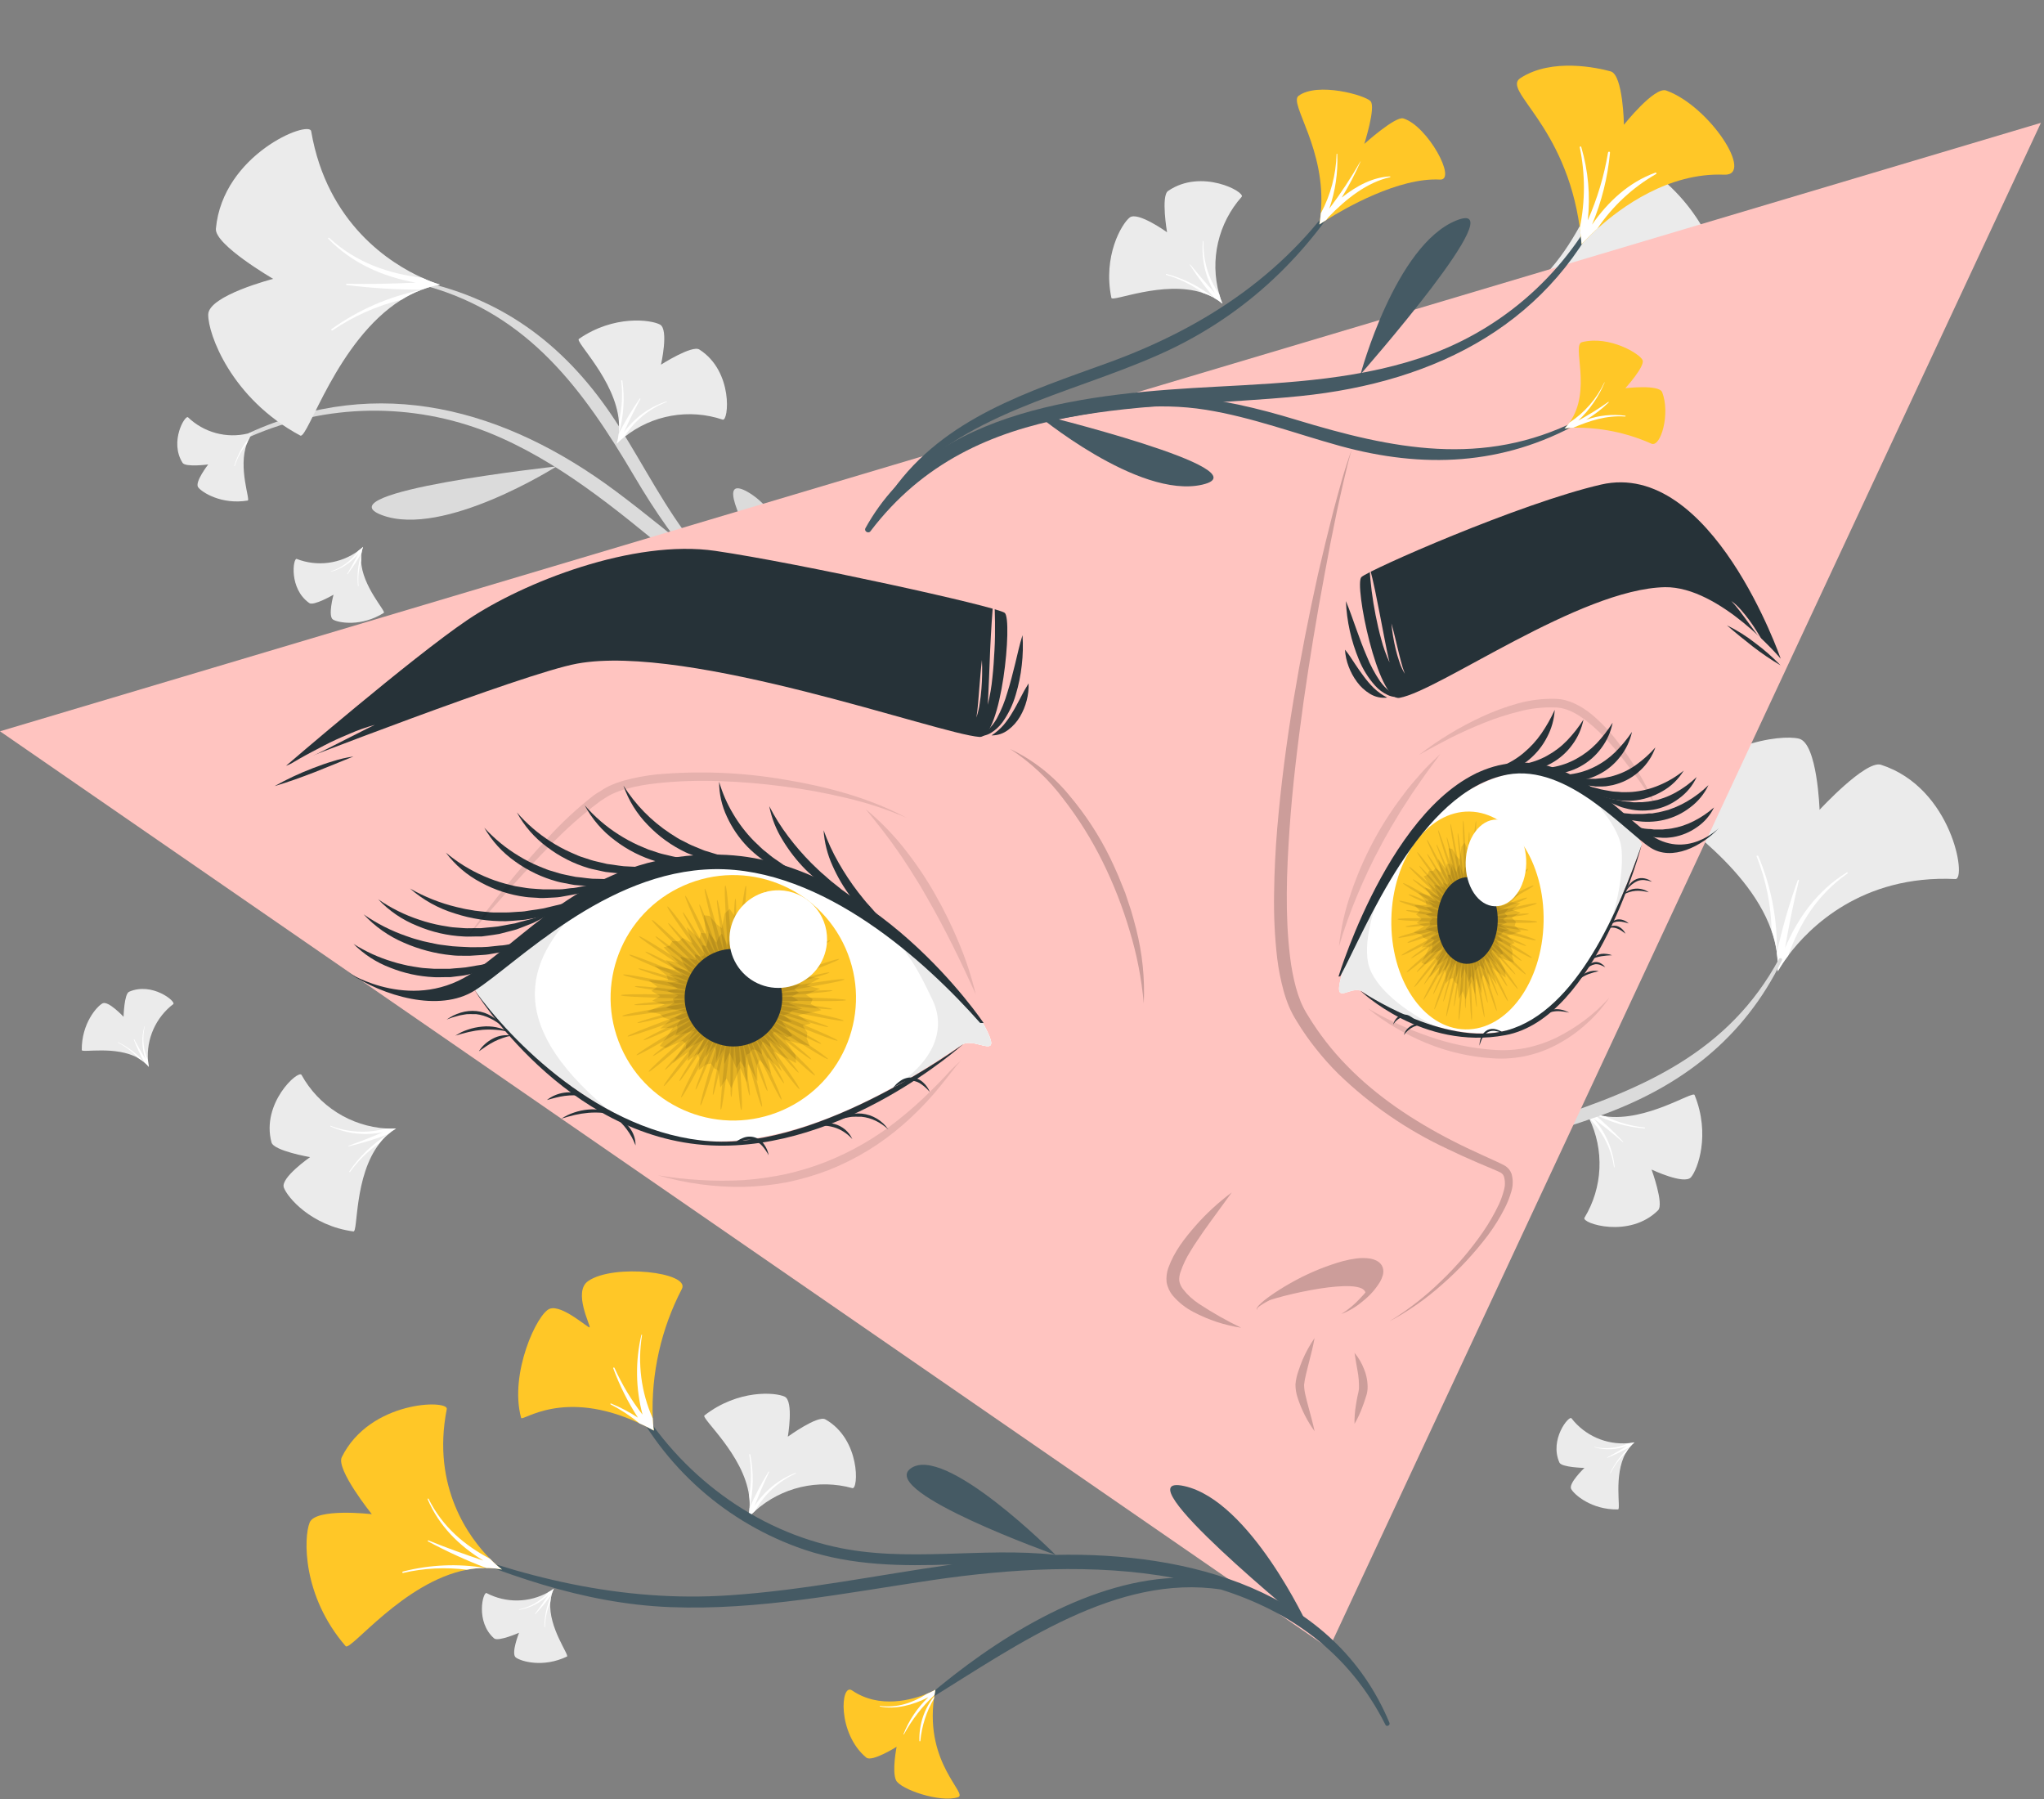 <svg width="367" height="323" viewBox="0 0 367 323" fill="none" xmlns="http://www.w3.org/2000/svg">
<rect x="0" y="0" width="367" height="323" fill="#808080" stroke="none"/>
<path d="M120.559 99.603C110.451 91.26 100.062 82.628 87.76 77.667C80.939 74.954 73.648 73.617 66.308 73.735C58.967 73.852 51.723 75.421 44.992 78.352C44.908 78.388 44.814 78.389 44.729 78.356C44.645 78.322 44.577 78.256 44.541 78.173C44.505 78.089 44.503 77.995 44.537 77.91C44.57 77.826 44.636 77.758 44.72 77.722C68.048 67.084 90.738 73.414 110.559 88.18C132.877 104.806 153.203 127.978 183.864 122.395C184.447 122.286 184.719 123.173 184.144 123.406C160.505 131.345 137.643 113.655 120.559 99.603Z" fill="#DBDBDB"/>
<path d="M131.812 115.817C114.612 108.694 96.82 105.941 78.539 110.762C78.228 110.848 78.08 110.304 78.391 110.21C93.64 105.716 109.137 105.716 124.269 110.778C141.276 116.478 157.286 126.913 175.941 124.612C176.005 124.602 176.07 124.619 176.122 124.657C176.174 124.696 176.208 124.754 176.217 124.818C176.227 124.882 176.21 124.947 176.171 124.998C176.133 125.05 176.075 125.084 176.011 125.094C160.311 128.468 145.949 121.672 131.812 115.817Z" fill="#DBDBDB"/>
<path d="M144.339 114.836C130.381 110.038 121.104 97.729 113.904 85.528C104.736 69.976 95 56.555 76.765 51.392C76.408 51.291 76.485 50.715 76.859 50.801C92.108 54.432 103.056 63.67 111.283 76.773C115.7 83.771 119.471 91.275 124.642 97.768C130.28 104.875 137.17 109.432 144.775 114.098C145.233 114.393 144.782 114.984 144.339 114.836Z" fill="#DBDBDB"/>
<path d="M147.691 117.938C147.691 117.938 144.534 94.136 134.231 88.304C123.927 82.472 147.691 117.938 147.691 117.938Z" fill="#DBDBDB"/>
<path d="M99.922 83.732C99.922 83.732 79.658 96.609 68.592 92.481C57.527 88.351 99.922 83.732 99.922 83.732Z" fill="#DBDBDB"/>
<path d="M318.056 167.044C318.494 168.284 318.812 169.562 319.004 170.863C319.009 170.919 319.009 170.977 319.004 171.034C319.171 172.145 319.228 173.27 319.176 174.393C319.734 173.41 320.36 172.467 321.05 171.57C324.735 166.64 334.183 157.006 351.088 157.807C353.157 157.915 350.544 141.415 337.729 137.293C334.976 136.415 326.703 145.38 326.703 145.38C326.703 145.38 326.314 133.405 323.001 132.604C319.689 131.804 307.449 133.297 298.211 144.027C297.232 145.194 313.522 154.105 318.056 167.044Z" fill="#EBEBEB"/>
<path d="M322.784 158.009C321.255 162.266 320.001 166.616 319.028 171.034C319.195 172.145 319.252 173.27 319.199 174.393C319.758 173.41 320.384 172.467 321.073 171.57C323.119 165.8 326.206 160.684 331.727 156.796C331.828 156.718 331.727 156.547 331.618 156.609C326.353 159.836 322.823 164.712 320.498 170.217C321.206 166.15 322.007 162.107 322.994 158.079C323.041 157.931 322.823 157.877 322.784 158.009Z" fill="white"/>
<path d="M315.412 153.771C317.086 158.001 317.992 162.496 318.087 167.045C318.525 168.284 318.843 169.562 319.036 170.863C319.136 164.97 318.003 159.121 315.707 153.693C315.606 153.506 315.303 153.623 315.412 153.771Z" fill="white"/>
<path d="M273.787 52.535C272.723 53.31 271.585 53.977 270.389 54.525C270.338 54.559 270.283 54.585 270.225 54.603C269.208 55.072 268.148 55.444 267.061 55.715C268.161 55.97 269.242 56.303 270.295 56.71C276.065 58.857 287.97 65.21 291.967 81.648C292.449 83.67 307.519 76.5 307.877 63.048C307.947 60.155 296.99 54.751 296.99 54.751C296.99 54.751 308.367 51.003 308.204 47.597C308.04 44.191 303.141 32.822 290.256 27.037C288.88 26.415 284.922 44.556 273.787 52.535Z" fill="#EBEBEB"/>
<path d="M283.787 54.541C279.269 54.279 274.74 54.305 270.225 54.619C269.208 55.087 268.148 55.46 267.061 55.731C268.161 55.986 269.242 56.318 270.295 56.726C276.407 57.06 282.216 58.569 287.473 62.776C287.493 62.796 287.521 62.808 287.55 62.808C287.58 62.808 287.608 62.796 287.628 62.776C287.649 62.755 287.66 62.727 287.66 62.698C287.66 62.669 287.649 62.641 287.628 62.62C283.048 58.483 277.379 56.469 271.438 55.793C275.536 55.326 279.65 54.953 283.787 54.767C283.812 54.76 283.834 54.745 283.849 54.725C283.865 54.705 283.874 54.679 283.874 54.654C283.874 54.628 283.865 54.603 283.849 54.583C283.834 54.562 283.812 54.548 283.787 54.541Z" fill="white"/>
<path d="M285.762 46.244C282.18 49.046 278.124 51.182 273.787 52.55C272.723 53.325 271.585 53.992 270.389 54.541C276.077 52.98 281.375 50.243 285.941 46.508C286.088 46.392 285.917 46.119 285.762 46.244Z" fill="white"/>
<path d="M134.495 268.475C134.594 269.183 134.622 269.9 134.58 270.614C134.584 270.645 134.584 270.676 134.58 270.707C134.551 271.313 134.46 271.915 134.308 272.503C134.71 272.043 135.144 271.611 135.607 271.212C137.943 269.132 140.764 267.671 143.811 266.961C146.858 266.252 150.034 266.318 153.049 267.153C154.137 267.433 154.549 258.39 148.189 254.805C146.828 254.027 141.454 257.915 141.454 257.915C141.454 257.915 142.559 251.523 140.887 250.73C139.215 249.937 132.543 249.401 126.486 254.097C125.825 254.61 133.5 261.119 134.495 268.475Z" fill="#EBEBEB"/>
<path d="M137.987 264.199C136.711 266.293 135.571 268.467 134.573 270.707C134.543 271.314 134.452 271.915 134.301 272.503C134.702 272.043 135.136 271.611 135.599 271.213C137.241 268.26 139.79 265.914 142.87 264.525C142.932 264.525 142.87 264.393 142.831 264.416C139.794 265.587 137.208 267.692 135.444 270.427C136.26 268.343 137.131 266.283 138.095 264.261C138.104 264.246 138.106 264.229 138.102 264.213C138.097 264.197 138.087 264.184 138.072 264.175C138.058 264.167 138.041 264.165 138.025 264.169C138.009 264.174 137.995 264.184 137.987 264.199Z" fill="white"/>
<path d="M134.518 261.142C134.957 263.567 134.957 266.051 134.518 268.475C134.616 269.183 134.645 269.9 134.603 270.614C135.297 267.496 135.334 264.268 134.712 261.135C134.673 261.026 134.494 261.033 134.518 261.142Z" fill="white"/>
<path d="M288.243 200.404C287.536 200.31 286.841 200.145 286.167 199.914H286.073C285.497 199.71 284.942 199.449 284.417 199.136C284.754 199.648 285.052 200.183 285.311 200.738C286.68 203.55 287.321 206.661 287.177 209.785C287.033 212.91 286.108 215.948 284.487 218.623C283.927 219.595 292.527 222.425 297.706 217.278C298.81 216.166 296.54 209.96 296.54 209.96C296.54 209.96 302.411 212.744 303.616 211.344C304.821 209.945 307.146 203.662 304.261 196.57C303.935 195.792 295.599 201.43 288.243 200.404Z" fill="#EBEBEB"/>
<path d="M291.423 204.945C289.749 203.151 287.962 201.465 286.073 199.899C285.497 199.695 284.942 199.434 284.417 199.121C284.754 199.633 285.052 200.168 285.311 200.723C287.72 203.09 289.292 206.178 289.79 209.518C289.79 209.588 289.907 209.588 289.907 209.518C289.599 206.278 288.27 203.22 286.112 200.785C287.893 202.13 289.642 203.522 291.338 205C291.4 205.07 291.478 204.945 291.423 204.945Z" fill="white"/>
<path d="M295.303 202.41C292.849 202.167 290.458 201.488 288.242 200.404C287.536 200.31 286.84 200.146 286.166 199.914C288.98 201.426 292.079 202.332 295.264 202.573C295.373 202.612 295.412 202.418 295.303 202.41Z" fill="white"/>
<path d="M215.965 52.582C216.642 52.802 217.296 53.089 217.917 53.437L218.002 53.484C218.531 53.781 219.031 54.127 219.495 54.518C219.257 53.955 219.059 53.376 218.904 52.784C218.066 49.77 217.996 46.594 218.701 43.545C219.406 40.497 220.863 37.674 222.94 35.334C223.671 34.487 215.716 30.148 209.721 34.285C208.43 35.179 209.542 41.695 209.542 41.695C209.542 41.695 204.278 37.901 202.831 39.051C201.385 40.202 197.994 45.972 199.55 53.476C199.697 54.285 208.881 50.249 215.965 52.582Z" fill="#EBEBEB"/>
<path d="M213.647 47.558C214.97 49.625 216.424 51.604 218.002 53.483C218.531 53.781 219.03 54.127 219.495 54.518C219.256 53.955 219.058 53.375 218.904 52.784C216.962 50.019 215.974 46.697 216.089 43.32C216.089 43.25 215.98 43.235 215.972 43.32C215.687 46.563 216.441 49.812 218.126 52.597C216.617 50.949 215.148 49.261 213.748 47.511C213.701 47.426 213.608 47.504 213.647 47.558Z" fill="white"/>
<path d="M209.377 49.339C211.749 50.017 213.98 51.115 215.964 52.582C216.641 52.803 217.294 53.089 217.915 53.437C215.419 51.446 212.535 49.997 209.447 49.184C209.338 49.153 209.276 49.308 209.377 49.339Z" fill="white"/>
<path d="M68.135 205.28C68.566 204.712 69.056 204.19 69.597 203.724C69.614 203.698 69.638 203.677 69.666 203.662C70.121 203.259 70.613 202.9 71.136 202.589C70.528 202.633 69.917 202.633 69.309 202.589C66.176 202.387 63.145 201.399 60.494 199.719C57.843 198.038 55.657 195.717 54.138 192.97C53.57 191.998 46.844 198.056 48.749 205.093C49.161 206.609 55.677 207.729 55.677 207.729C55.677 207.729 50.351 211.43 50.957 213.172C51.564 214.914 55.872 220.054 63.461 221.073C64.301 221.189 63.554 211.166 68.135 205.28Z" fill="#EBEBEB"/>
<path d="M62.598 205.793C64.973 205.231 67.311 204.519 69.596 203.663C70.051 203.259 70.543 202.9 71.066 202.59C70.458 202.633 69.847 202.633 69.239 202.59C65.986 203.497 62.527 203.327 59.379 202.107C59.372 202.104 59.365 202.102 59.357 202.101C59.35 202.1 59.342 202.101 59.335 202.103C59.328 202.105 59.321 202.109 59.315 202.114C59.309 202.118 59.304 202.124 59.301 202.131C59.297 202.137 59.295 202.145 59.294 202.152C59.294 202.16 59.294 202.167 59.296 202.174C59.298 202.182 59.302 202.188 59.307 202.194C59.312 202.2 59.318 202.205 59.324 202.209C62.288 203.551 65.602 203.916 68.788 203.251C66.727 204.129 64.651 204.953 62.567 205.692C62.56 205.7 62.555 205.71 62.553 205.72C62.551 205.731 62.551 205.741 62.554 205.751C62.557 205.762 62.563 205.771 62.571 205.778C62.578 205.785 62.588 205.791 62.598 205.793Z" fill="white"/>
<path d="M62.854 210.389C64.282 208.38 66.057 206.642 68.095 205.256C68.526 204.688 69.016 204.167 69.557 203.701C66.848 205.391 64.522 207.63 62.729 210.272C62.691 210.389 62.792 210.497 62.854 210.389Z" fill="white"/>
<path d="M98.811 287.619C98.843 287.178 98.918 286.74 99.036 286.313C99.036 286.313 99.036 286.274 99.036 286.251C99.138 285.886 99.273 285.532 99.441 285.193C99.135 285.424 98.812 285.632 98.476 285.815C96.787 286.772 94.884 287.29 92.943 287.321C91.002 287.352 89.084 286.896 87.364 285.994C86.734 285.683 85.311 291.119 88.71 294.12C89.433 294.766 93.196 293.117 93.196 293.117C93.196 293.117 91.696 296.865 92.613 297.557C93.531 298.249 97.504 299.447 101.797 297.386C102.279 297.161 98.461 292.215 98.811 287.619Z" fill="#EBEBEB"/>
<path d="M96.128 289.758C97.177 288.655 98.151 287.484 99.044 286.251C99.145 285.886 99.281 285.532 99.448 285.193C99.142 285.424 98.82 285.632 98.484 285.815C97.107 287.396 95.254 288.488 93.204 288.926C93.165 288.926 93.165 289.004 93.204 288.996C95.199 288.682 97.042 287.743 98.468 286.313C97.691 287.464 96.913 288.607 96.058 289.711C96.042 289.75 96.128 289.797 96.128 289.758Z" fill="white"/>
<path d="M97.846 292.036C97.896 290.508 98.223 289.001 98.81 287.589C98.843 287.147 98.918 286.709 99.036 286.282C98.206 288.083 97.764 290.038 97.737 292.021C97.737 292.122 97.838 292.138 97.846 292.036Z" fill="white"/>
<path d="M24.814 189.946C25.201 190.168 25.566 190.429 25.902 190.723L25.949 190.762C26.232 190.997 26.492 191.257 26.727 191.54C26.648 191.168 26.596 190.791 26.571 190.412C26.422 188.475 26.76 186.532 27.553 184.758C28.346 182.985 29.569 181.437 31.112 180.257C31.664 179.829 27.333 176.236 23.181 178.04C22.286 178.429 22.185 182.535 22.185 182.535C22.185 182.535 19.433 179.588 18.414 180.124C17.395 180.661 14.627 183.756 14.681 188.515C14.697 189.044 20.793 187.675 24.814 189.946Z" fill="#EBEBEB"/>
<path d="M24.005 186.609C24.562 188.027 25.212 189.406 25.949 190.739C26.232 190.973 26.492 191.234 26.727 191.516C26.648 191.145 26.596 190.768 26.571 190.389C25.72 188.471 25.516 186.329 25.988 184.284C25.988 184.238 25.933 184.214 25.918 184.284C25.37 186.221 25.449 188.282 26.143 190.171C25.42 188.989 24.72 187.784 24.083 186.547L24.005 186.609Z" fill="white"/>
<path d="M21.19 187.178C22.554 187.876 23.782 188.813 24.814 189.946C25.201 190.169 25.566 190.429 25.902 190.723C24.616 189.209 23.026 187.98 21.237 187.115C21.19 187.061 21.128 187.154 21.19 187.178Z" fill="white"/>
<path d="M64.829 100.66C64.812 100.218 64.838 99.775 64.907 99.338C64.903 99.318 64.903 99.297 64.907 99.276C64.962 98.902 65.056 98.535 65.187 98.18C64.907 98.439 64.611 98.681 64.3 98.903C62.729 100.045 60.897 100.776 58.97 101.027C57.044 101.278 55.086 101.043 53.274 100.341C52.621 100.108 51.828 105.668 55.537 108.265C56.314 108.825 59.883 106.764 59.883 106.764C59.883 106.764 58.818 110.652 59.806 111.236C60.793 111.819 64.883 112.558 68.912 110.023C69.355 109.75 65.023 105.264 64.829 100.66Z" fill="#EBEBEB"/>
<path d="M62.411 103.079C63.328 101.862 64.165 100.586 64.915 99.26C64.971 98.886 65.065 98.519 65.195 98.164C64.916 98.424 64.62 98.665 64.309 98.887C63.121 100.615 61.405 101.911 59.418 102.581C59.379 102.581 59.418 102.659 59.418 102.651C61.366 102.108 63.092 100.962 64.348 99.377C63.718 100.614 63.057 101.842 62.334 103.032C62.326 103.079 62.388 103.133 62.411 103.079Z" fill="white"/>
<path d="M64.378 105.186C64.257 103.663 64.41 102.13 64.829 100.661C64.812 100.219 64.838 99.776 64.907 99.339C64.29 101.222 64.073 103.214 64.269 105.186C64.269 105.194 64.271 105.201 64.274 105.207C64.276 105.214 64.28 105.22 64.285 105.225C64.29 105.23 64.296 105.234 64.303 105.237C64.31 105.239 64.317 105.241 64.324 105.241C64.331 105.241 64.338 105.239 64.345 105.237C64.351 105.234 64.357 105.23 64.362 105.225C64.367 105.22 64.371 105.214 64.374 105.207C64.377 105.201 64.378 105.194 64.378 105.186Z" fill="white"/>
<path d="M44.324 79.65C44.474 79.235 44.667 78.836 44.899 78.46V78.413C45.096 78.09 45.323 77.786 45.575 77.504C45.221 77.638 44.857 77.748 44.487 77.83C42.597 78.28 40.624 78.249 38.75 77.74C36.875 77.23 35.158 76.259 33.756 74.914C33.243 74.44 30.366 79.269 32.784 83.095C33.313 83.919 37.38 83.382 37.38 83.382C37.38 83.382 34.899 86.563 35.583 87.48C36.267 88.398 39.79 90.637 44.479 89.86C44.992 89.79 42.706 83.973 44.324 79.65Z" fill="#EBEBEB"/>
<path d="M42.155 83.639C42.63 82.181 43.365 80.822 44.324 79.626C44.475 79.211 44.667 78.812 44.9 78.436C43.596 79.95 42.629 81.724 42.061 83.639C42.038 83.678 42.131 83.724 42.155 83.639Z" fill="white"/>
<path d="M291.904 260.839C292.125 260.448 292.386 260.081 292.682 259.743V259.696C292.917 259.414 293.177 259.153 293.46 258.919C293.088 258.998 292.711 259.053 292.332 259.082C290.397 259.243 288.453 258.918 286.676 258.137C284.898 257.356 283.344 256.144 282.153 254.611C281.718 254.066 278.156 258.413 279.991 262.558C280.38 263.444 284.486 263.522 284.486 263.522C284.486 263.522 281.562 266.298 282.107 267.309C282.651 268.32 285.761 271.065 290.52 270.979C291.072 270.956 289.665 264.867 291.904 260.839Z" fill="#EBEBEB"/>
<path d="M288.577 261.711C289.988 261.139 291.362 260.48 292.69 259.736C292.925 259.453 293.185 259.193 293.468 258.958C293.096 259.038 292.72 259.092 292.341 259.121C290.43 259.984 288.291 260.205 286.244 259.751C286.197 259.751 286.182 259.806 286.244 259.813C288.19 260.363 290.261 260.276 292.154 259.565C290.972 260.295 289.774 261.003 288.546 261.656L288.577 261.711Z" fill="white"/>
<path d="M289.167 264.479C289.851 263.11 290.779 261.877 291.905 260.84C292.125 260.448 292.386 260.081 292.682 259.743C291.181 261.033 289.965 262.622 289.113 264.409C289.051 264.479 289.136 264.541 289.167 264.479Z" fill="white"/>
<path d="M262.822 204.409C273.164 196.33 283.817 188.079 291.36 177.193C295.489 171.125 298.377 164.302 299.858 157.114C301.34 149.926 301.385 142.516 299.992 135.311C299.985 135.227 300.01 135.144 300.062 135.077C300.113 135.01 300.187 134.965 300.27 134.949C300.353 134.934 300.439 134.949 300.511 134.993C300.583 135.037 300.636 135.106 300.66 135.187C305.979 160.249 294.859 181.065 276.135 197.169C255.054 215.342 228.017 230.148 226.788 261.283C226.788 261.874 225.8 261.936 225.738 261.337C223.149 236.501 245.381 218.033 262.822 204.409Z" fill="#DBDBDB"/>
<path d="M244.548 211.866C255.232 196.633 261.803 179.828 261.064 160.972C261.064 160.653 261.609 160.622 261.632 160.972C262.705 176.835 259.299 191.959 251.103 205.614C241.842 220.979 228.18 234.338 226.368 253.048C226.354 253.105 226.32 253.156 226.272 253.191C226.224 253.225 226.165 253.242 226.106 253.237C226.047 253.232 225.992 253.207 225.95 253.165C225.908 253.123 225.883 253.068 225.878 253.009C225.987 236.936 235.761 224.385 244.548 211.866Z" fill="#DBDBDB"/>
<path d="M242.767 224.331C250.489 211.75 264.54 205.381 278.001 201.003C295.108 195.428 310.388 188.857 319.393 172.185C319.571 171.851 320.116 172.053 319.945 172.403C313.086 186.501 301.687 195.171 287.114 200.358C279.292 203.134 271.181 205.195 263.685 208.826C255.52 212.776 249.603 218.515 243.374 224.922C243.016 225.28 242.542 224.712 242.767 224.331Z" fill="#DBDBDB"/>
<path d="M239.02 226.904C239.02 226.904 262.939 229.004 270.855 220.24C278.771 211.477 239.02 226.904 239.02 226.904Z" fill="#DBDBDB"/>
<path d="M282.799 187.721C282.799 187.721 274.634 165.171 281.072 155.241C287.511 145.311 282.799 187.721 282.799 187.721Z" fill="#DBDBDB"/>
<path d="M72.069 53.818C73.182 53.112 74.365 52.523 75.599 52.06C75.649 52.029 75.704 52.008 75.762 51.998C76.809 51.593 77.892 51.291 78.997 51.096C77.917 50.768 76.862 50.363 75.84 49.883C70.226 47.356 58.733 40.233 55.871 23.553C55.521 21.508 39.985 27.659 38.764 41.057C38.499 43.934 49.051 50.062 49.051 50.062C49.051 50.062 37.45 53.04 37.387 56.454C37.325 59.868 41.447 71.508 53.919 78.196C55.272 78.888 60.428 61.089 72.069 53.818Z" fill="#EBEBEB"/>
<path d="M62.224 51.166C66.715 51.731 71.237 52.009 75.762 51.998C76.809 51.594 77.892 51.292 78.997 51.096C77.917 50.768 76.862 50.363 75.84 49.883C69.759 49.106 64.067 47.247 59.098 42.698C58.997 42.613 58.842 42.745 58.935 42.846C63.227 47.286 68.748 49.666 74.635 50.739C70.513 50.933 66.384 51.034 62.248 50.941C62.222 50.944 62.198 50.957 62.179 50.975C62.161 50.994 62.15 51.019 62.147 51.045C62.145 51.071 62.151 51.097 62.165 51.119C62.179 51.141 62.2 51.158 62.224 51.166Z" fill="white"/>
<path d="M59.705 59.308C63.465 56.754 67.653 54.895 72.069 53.818C73.182 53.112 74.365 52.523 75.599 52.06C69.821 53.245 64.356 55.629 59.557 59.059C59.394 59.145 59.534 59.432 59.705 59.308Z" fill="white"/>
<path d="M111.12 75.653C111.194 76.364 111.194 77.081 111.12 77.791C111.124 77.823 111.124 77.854 111.12 77.885C111.056 78.489 110.934 79.085 110.755 79.665C111.179 79.225 111.637 78.816 112.123 78.445C114.568 76.492 117.464 75.185 120.545 74.641C123.626 74.098 126.794 74.336 129.759 75.334C130.832 75.676 131.727 66.664 125.568 62.745C124.246 61.905 118.678 65.466 118.678 65.466C118.678 65.466 120.125 59.137 118.5 58.266C116.874 57.395 110.234 56.485 103.935 60.847C103.212 61.345 110.521 68.25 111.12 75.653Z" fill="#EBEBEB"/>
<path d="M114.845 71.57C113.454 73.591 112.197 75.7 111.081 77.884C111.017 78.488 110.895 79.085 110.716 79.665C111.141 79.224 111.598 78.816 112.084 78.444C113.872 75.579 116.545 73.373 119.697 72.161C119.759 72.161 119.736 72.029 119.697 72.052C116.602 73.055 113.906 75.016 111.999 77.651C112.924 75.622 113.904 73.608 114.977 71.632C114.985 71.615 114.986 71.595 114.98 71.577C114.973 71.558 114.96 71.543 114.942 71.535C114.925 71.527 114.904 71.526 114.886 71.533C114.868 71.539 114.853 71.553 114.845 71.57Z" fill="white"/>
<path d="M111.54 68.336C111.838 70.78 111.696 73.258 111.12 75.653C111.194 76.364 111.194 77.08 111.12 77.791C111.984 74.715 112.196 71.491 111.742 68.328C111.68 68.227 111.524 68.227 111.54 68.336Z" fill="white"/>
<path d="M0 131.283L366.446 22.053L238.631 295.94L0 131.283Z" fill="#FFC4C0"/>
<path d="M176.812 184.284C174.611 180.14 155.669 157.535 133.017 154.953C110.365 152.372 86.019 174.619 85.241 176.882C84.463 179.144 106.073 204.3 127.613 204.875C149.152 205.451 170.474 188.468 172.955 187.395C175.435 186.322 180.155 190.567 176.812 184.284Z" fill="white"/>
<path d="M109.012 199.09C95.233 191.314 84.728 178.452 85.272 176.881C85.715 175.59 94.059 167.55 105.404 161.562C94.572 171.695 90.062 183.11 109.012 199.09Z" fill="#EBEBEB"/>
<path d="M172.986 187.41C171.882 187.884 167.061 191.508 160.148 195.334C167.146 191.104 170.148 185.186 167.426 179.494C164.705 173.802 163.367 171.212 157.714 165.287C168.204 172.737 175.498 181.796 176.812 184.276C180.156 190.567 175.443 186.337 172.986 187.41Z" fill="white"/>
<path d="M172.986 187.41C171.882 187.884 167.061 191.508 160.148 195.334C167.146 191.104 170.148 185.186 167.426 179.494C164.705 173.802 163.367 171.212 157.714 165.287C168.204 172.737 175.498 181.796 176.812 184.276C180.156 190.567 175.443 186.337 172.986 187.41Z" fill="#EBEBEB"/>
<path d="M175.987 183.639C166.368 172.752 147.799 155.707 128.219 156.034C108.639 156.361 92.651 173.141 85.249 177.807C78.826 181.858 68.725 178.779 62.698 174.696C62.698 174.696 74.362 182.084 85.334 174.292C96.306 166.5 107.27 152.978 129.176 153.429C156.78 153.997 176.609 183.654 176.609 183.654" fill="#263238"/>
<path d="M63.468 169.447C65.643 170.827 67.998 171.9 70.466 172.635C71.073 172.814 71.679 173.009 72.301 173.133C72.914 173.292 73.534 173.419 74.16 173.514C74.782 173.592 75.396 173.732 76.026 173.786L77.916 173.918C78.546 173.918 79.175 173.918 79.813 173.918C80.124 173.918 80.443 173.918 80.762 173.918L81.703 173.833C82.332 173.779 82.97 173.755 83.6 173.67C84.23 173.584 84.852 173.452 85.482 173.351C85.8 173.304 86.119 173.265 86.43 173.203L87.364 172.97L89.238 172.527C90.482 172.184 91.695 171.749 92.978 171.422C91.843 172.068 90.645 172.698 89.486 173.242L87.644 173.95L86.71 174.284C86.391 174.385 86.073 174.455 85.754 174.541C85.109 174.704 84.463 174.867 83.818 175.015C83.172 175.163 82.504 175.202 81.843 175.295L80.847 175.419C80.521 175.419 80.186 175.419 79.852 175.419C79.183 175.419 78.514 175.466 77.846 175.419C75.177 175.292 72.549 174.719 70.07 173.724C67.588 172.789 65.336 171.33 63.468 169.447Z" fill="#263238"/>
<path d="M65.295 164.152C67.655 165.793 70.23 167.101 72.947 168.04C73.623 168.274 74.284 168.515 74.976 168.686C75.654 168.892 76.341 169.064 77.037 169.199C77.729 169.323 78.413 169.518 79.113 169.603L81.22 169.868C81.92 169.938 82.628 169.945 83.335 169.992C83.693 169.992 84.043 170.039 84.393 170.039H85.458C86.166 170.039 86.881 170.039 87.589 169.977C88.296 169.914 89.004 169.813 89.712 169.751C90.069 169.751 90.427 169.689 90.777 169.642L91.835 169.448L93.957 169.075C95.365 168.787 96.749 168.383 98.188 168.103C96.873 168.709 95.528 169.308 94.16 169.813L92.044 170.443L90.987 170.746C90.629 170.824 90.264 170.879 89.906 170.949C89.175 171.081 88.452 171.213 87.721 171.33C86.99 171.446 86.251 171.446 85.513 171.508L84.401 171.578C84.035 171.578 83.623 171.578 83.296 171.578C82.519 171.578 81.811 171.578 81.073 171.485C78.121 171.191 75.234 170.432 72.519 169.238C69.782 168.067 67.32 166.334 65.295 164.152Z" fill="#263238"/>
<path d="M73.615 159.51C76.234 161.013 79.054 162.134 81.99 162.838C82.713 163.001 83.436 163.196 84.175 163.297C84.902 163.445 85.637 163.552 86.376 163.616C87.153 163.67 87.853 163.794 88.6 163.81H90.824C91.601 163.81 92.309 163.724 93.047 163.685C93.421 163.685 93.825 163.647 94.159 163.608L95.264 163.429C96.041 163.312 96.749 163.242 97.48 163.095C98.211 162.947 98.926 162.737 99.665 162.574C100.023 162.488 100.396 162.418 100.754 162.317L101.827 161.967L103.988 161.29C105.411 160.785 106.803 160.178 108.257 159.673C106.967 160.451 105.652 161.283 104.284 162.006L102.169 162.939L101.104 163.39C100.738 163.522 100.373 163.631 99.999 163.748C99.261 163.981 98.522 164.214 97.775 164.424C97.029 164.634 96.22 164.735 95.497 164.899L94.346 165.101C93.965 165.155 93.569 165.171 93.188 165.21C92.41 165.264 91.632 165.357 90.855 165.373C87.73 165.419 84.619 164.949 81.648 163.981C78.685 163.073 75.948 161.549 73.615 159.51Z" fill="#263238"/>
<path d="M67.908 161.445C70.184 163.025 72.678 164.264 75.311 165.123C76.604 165.561 77.927 165.904 79.269 166.15C79.938 166.235 80.606 166.399 81.283 166.469L83.312 166.624C83.989 166.671 84.673 166.624 85.35 166.624C85.692 166.624 86.034 166.624 86.368 166.624L87.387 166.523C88.064 166.453 88.748 166.422 89.424 166.321C90.101 166.22 90.77 166.064 91.446 165.948C91.788 165.885 92.13 165.839 92.465 165.769L93.46 165.489L95.474 164.968C96.796 164.564 98.095 164.058 99.456 163.661C98.25 164.369 97.014 165.069 95.739 165.683L93.763 166.461L92.76 166.842C92.426 166.951 92.076 167.029 91.734 167.122C91.05 167.308 90.358 167.487 89.658 167.658C88.958 167.798 88.243 167.868 87.535 167.977L86.47 168.117C86.112 168.117 85.754 168.117 85.397 168.117C84.673 168.117 83.958 168.172 83.235 168.117C80.359 167.977 77.531 167.327 74.883 166.196C72.24 165.14 69.859 163.518 67.908 161.445Z" fill="#263238"/>
<path d="M86.951 148.585C88.766 150.576 90.862 152.292 93.172 153.678C94.303 154.373 95.486 154.978 96.71 155.49C97.332 155.723 97.931 156.011 98.561 156.221L100.458 156.789C101.096 156.975 101.749 157.076 102.394 157.224C102.721 157.286 103.04 157.364 103.366 157.419L104.362 157.527C105.023 157.597 105.676 157.714 106.345 157.753C107.013 157.792 107.674 157.753 108.343 157.8C108.677 157.8 109.02 157.8 109.354 157.8L110.357 157.737L112.379 157.636C113.724 157.512 115.062 157.286 116.446 157.177C115.147 157.621 113.833 158.048 112.495 158.391L110.45 158.748L109.424 158.919C109.082 158.958 108.732 158.958 108.382 158.982C107.69 159.028 106.99 159.059 106.298 159.083C105.606 159.106 104.898 158.997 104.198 158.958L103.156 158.873C102.807 158.826 102.464 158.748 102.122 158.686C101.43 158.538 100.73 158.445 100.054 158.258C97.337 157.526 94.776 156.306 92.496 154.658C90.224 153.065 88.331 150.992 86.951 148.585Z" fill="#263238"/>
<path d="M80.047 153.056C82.112 154.795 84.419 156.223 86.898 157.294C88.113 157.828 89.365 158.272 90.646 158.623C91.291 158.771 91.921 158.973 92.574 159.098L94.534 159.416C95.187 159.518 95.848 159.533 96.509 159.595C96.843 159.595 97.17 159.65 97.504 159.658H98.499C99.16 159.658 99.829 159.658 100.49 159.658C101.151 159.658 101.82 159.51 102.489 159.448C102.815 159.448 103.157 159.393 103.484 159.339L104.471 159.144L106.462 158.779C107.784 158.483 109.083 158.087 110.436 157.799C109.207 158.406 107.963 159.004 106.68 159.518L104.705 160.14L103.702 160.443C103.367 160.528 103.025 160.575 102.683 160.645C101.999 160.777 101.314 160.902 100.622 161.018C99.93 161.135 99.23 161.119 98.531 161.174L97.481 161.221C97.131 161.221 96.781 161.221 96.431 161.174C95.731 161.119 95.031 161.119 94.332 161.018C91.541 160.653 88.843 159.778 86.369 158.437C83.884 157.14 81.723 155.301 80.047 153.056Z" fill="#263238"/>
<path d="M91.516 185.303C90.713 185.077 89.89 184.933 89.058 184.876C88.241 184.813 87.419 184.813 86.601 184.876C85.782 184.951 84.969 185.081 84.167 185.264C83.39 185.443 82.558 185.684 81.741 185.918C82.107 185.7 82.519 185.498 82.853 185.296C83.24 185.117 83.638 184.961 84.043 184.829C84.856 184.552 85.699 184.374 86.555 184.3C88.272 184.117 90.004 184.468 91.516 185.303Z" fill="#263238"/>
<path d="M110.567 200.209C109.765 199.982 108.942 199.836 108.11 199.774C107.292 199.708 106.471 199.708 105.653 199.774C104.832 199.847 104.016 199.974 103.211 200.155C102.434 200.334 101.609 200.575 100.793 200.816C101.151 200.59 101.524 200.388 101.905 200.194C102.292 200.012 102.689 199.853 103.095 199.719C103.908 199.445 104.751 199.268 105.606 199.191C107.325 199.014 109.057 199.37 110.567 200.209Z" fill="#263238"/>
<path d="M90.311 184.394C89.644 183.762 88.883 183.237 88.056 182.838C87.255 182.431 86.389 182.168 85.498 182.061C85.272 182.061 85.046 182.061 84.829 182.061C84.606 182.041 84.383 182.041 84.16 182.061C83.935 182.061 83.709 182.061 83.491 182.115L82.823 182.232C82.372 182.302 81.952 182.465 81.501 182.574C81.05 182.683 80.638 182.893 80.186 183.033C80.575 182.776 80.964 182.535 81.392 182.31C81.819 182.106 82.261 181.935 82.714 181.796C83.633 181.51 84.601 181.412 85.56 181.509C86.515 181.613 87.435 181.925 88.256 182.423C89.077 182.922 89.778 183.594 90.311 184.394Z" fill="#263238"/>
<path d="M159.502 202.767C158.834 202.138 158.073 201.613 157.247 201.212C156.441 200.821 155.573 200.573 154.681 200.481C154.458 200.469 154.235 200.469 154.012 200.481C153.793 200.458 153.571 200.458 153.351 200.481C153.126 200.481 152.9 200.481 152.675 200.528L152.014 200.652C151.563 200.714 151.135 200.886 150.692 200.987C150.249 201.088 149.829 201.313 149.378 201.445C149.767 201.197 150.156 200.956 150.583 200.722C151.011 200.519 151.453 200.348 151.905 200.209C152.824 199.93 153.788 199.833 154.743 199.921C155.696 200.02 156.616 200.326 157.438 200.818C158.26 201.309 158.964 201.975 159.502 202.767Z" fill="#263238"/>
<path d="M91.858 185.925C91.313 186.019 90.777 186.16 90.256 186.345C89.746 186.52 89.247 186.728 88.763 186.967C88.282 187.214 87.815 187.486 87.364 187.784C86.905 188.087 86.454 188.406 85.987 188.732C86.285 188.244 86.655 187.804 87.084 187.426C87.514 187.039 87.992 186.71 88.507 186.446C89.533 185.898 90.714 185.714 91.858 185.925Z" fill="#263238"/>
<path d="M153.04 204.494C152.582 203.989 152.059 203.547 151.485 203.18C150.932 202.821 150.329 202.546 149.696 202.364C149.061 202.183 148.405 202.083 147.744 202.068C147.41 202.068 147.076 202.068 146.733 202.068C146.391 202.068 146.057 202.146 145.699 202.154C146.018 202.022 146.352 201.905 146.687 201.788C147.029 201.702 147.378 201.64 147.729 201.602C148.444 201.532 149.167 201.595 149.859 201.788C150.555 201.979 151.201 202.32 151.751 202.787C152.3 203.255 152.74 203.838 153.04 204.494Z" fill="#263238"/>
<path d="M114.113 205.637C113.921 205.119 113.693 204.615 113.429 204.129C112.902 203.183 112.253 202.31 111.5 201.531C111.127 201.127 110.723 200.754 110.334 200.334C110.864 200.548 111.362 200.836 111.811 201.189C112.265 201.548 112.67 201.964 113.017 202.426C113.738 203.34 114.125 204.473 114.113 205.637Z" fill="#263238"/>
<path d="M166.951 196.049C166.527 195.537 166.038 195.082 165.497 194.696C165.004 194.309 164.409 194.071 163.785 194.012C163.16 193.953 162.532 194.074 161.974 194.362C161.671 194.486 161.407 194.681 161.111 194.828C160.816 194.976 160.567 195.217 160.271 195.396C160.474 195.124 160.707 194.875 160.932 194.619C161.19 194.383 161.466 194.167 161.757 193.973C162.37 193.566 163.105 193.382 163.838 193.452C164.571 193.521 165.258 193.84 165.785 194.354C166.3 194.821 166.699 195.401 166.951 196.049Z" fill="#263238"/>
<path d="M138.009 207.395C137.701 206.806 137.325 206.256 136.89 205.754C136.485 205.283 135.961 204.928 135.373 204.728C134.773 204.56 134.138 204.56 133.538 204.728C133.227 204.79 132.924 204.922 132.605 205.015C132.286 205.109 131.998 205.295 131.672 205.412C131.928 205.186 132.201 204.984 132.449 204.759C132.748 204.579 133.06 204.423 133.383 204.292C134.062 204.005 134.821 203.969 135.525 204.19C136.228 204.41 136.83 204.874 137.224 205.497C137.627 206.062 137.895 206.711 138.009 207.395Z" fill="#263238"/>
<path d="M104.681 196.765C104.133 196.679 103.579 196.634 103.024 196.632C102.486 196.631 101.948 196.665 101.415 196.733C100.878 196.806 100.345 196.91 99.82 197.044C99.284 197.169 98.755 197.332 98.203 197.48C98.65 197.122 99.144 196.829 99.673 196.609C100.205 196.386 100.765 196.234 101.337 196.158C102.488 195.976 103.667 196.19 104.681 196.765Z" fill="#263238"/>
<path d="M92.807 145.847C94.575 147.886 96.631 149.657 98.911 151.103C100.028 151.822 101.198 152.456 102.41 153.001C103.024 153.249 103.615 153.553 104.237 153.778L106.119 154.393C106.749 154.595 107.402 154.711 108.048 154.875C108.366 154.945 108.693 155.038 109.012 155.1L109.999 155.232C110.66 155.318 111.314 155.45 111.982 155.505C112.651 155.559 113.312 155.559 113.981 155.606C114.315 155.606 114.65 155.66 114.984 155.66L115.987 155.621L118.017 155.567C119.362 155.481 120.707 155.287 122.091 155.217C120.785 155.621 119.463 155.994 118.11 156.329L116.057 156.632L115.031 156.78C114.681 156.78 114.338 156.78 113.989 156.78C113.289 156.78 112.597 156.819 111.897 156.826C111.197 156.834 110.505 156.71 109.805 156.648L108.763 156.539C108.413 156.484 108.079 156.391 107.729 156.321C107.052 156.158 106.352 156.049 105.684 155.847C102.985 155.048 100.455 153.762 98.219 152.052C95.978 150.409 94.129 148.29 92.807 145.847Z" fill="#263238"/>
<path d="M104.992 144.579C106.764 146.619 108.822 148.39 111.104 149.836C112.222 150.55 113.388 151.184 114.596 151.733C115.218 151.974 115.809 152.277 116.431 152.511L118.313 153.133C118.942 153.335 119.596 153.452 120.241 153.615C120.56 153.685 120.879 153.778 121.205 153.833L122.193 153.965C122.854 154.058 123.507 154.183 124.168 154.237C124.829 154.291 125.505 154.299 126.174 154.346C126.508 154.346 126.843 154.392 127.177 154.392H128.18L130.21 154.346C131.555 154.26 132.9 154.066 134.285 153.988C132.978 154.4 131.656 154.766 130.303 155.1L128.25 155.411L127.224 155.551C126.874 155.551 126.524 155.551 126.182 155.598C125.482 155.598 124.782 155.637 124.09 155.637C123.398 155.637 122.698 155.52 121.998 155.466L120.956 155.357C120.606 155.294 120.264 155.209 119.922 155.139C119.246 154.976 118.546 154.867 117.877 154.657C115.178 153.861 112.648 152.578 110.412 150.87C108.161 149.201 106.31 147.052 104.992 144.579Z" fill="#263238"/>
<path d="M147.877 149.051C148.602 151.073 149.505 153.028 150.575 154.891C151.625 156.734 152.799 158.503 154.09 160.186C154.759 161.01 155.389 161.866 156.127 162.636C156.477 163.032 156.819 163.413 157.185 163.833C157.55 164.253 157.962 164.611 158.297 164.976L158.849 165.559L159.432 166.111L160.599 167.231C161.376 168.009 162.208 168.662 162.986 169.447C162.014 168.95 161.057 168.421 160.124 167.83C159.205 167.229 158.319 166.578 157.473 165.878C155.769 164.468 154.222 162.878 152.861 161.135C151.515 159.372 150.383 157.456 149.487 155.427C148.568 153.417 148.022 151.256 147.877 149.051Z" fill="#263238"/>
<path d="M138.118 144.728C139.097 146.639 140.241 148.46 141.54 150.171C142.814 151.864 144.204 153.467 145.7 154.969C146.477 155.7 147.201 156.469 148.033 157.138C148.437 157.488 148.81 157.853 149.238 158.196C149.666 158.538 150.078 158.849 150.49 159.191L151.112 159.696L151.765 160.163L153.056 161.127C153.927 161.765 154.837 162.34 155.708 163.017C154.681 162.651 153.662 162.239 152.667 161.788C151.681 161.302 150.72 160.765 149.79 160.179C147.918 159.001 146.179 157.624 144.603 156.073C143.049 154.493 141.684 152.736 140.537 150.84C139.365 148.966 138.545 146.895 138.118 144.728Z" fill="#263238"/>
<path d="M129.121 140.35C129.703 142.363 130.545 144.292 131.625 146.088C132.665 147.86 133.919 149.498 135.358 150.964C135.707 151.337 136.135 151.672 136.462 152.029C136.656 152.2 136.835 152.387 137.029 152.55L137.636 153.032C138.04 153.351 138.413 153.693 138.841 153.997C139.269 154.3 139.697 154.572 140.124 154.875C140.334 155.023 140.544 155.179 140.762 155.318L141.438 155.707L142.784 156.485C143.701 157.006 144.658 157.449 145.591 158.001C144.542 157.795 143.503 157.535 142.48 157.224L140.98 156.625L140.202 156.306C139.961 156.189 139.728 156.049 139.487 155.925C137.545 154.907 135.772 153.596 134.23 152.037C132.699 150.458 131.448 148.63 130.529 146.633C129.597 144.669 129.116 142.523 129.121 140.35Z" fill="#263238"/>
<path d="M111.943 141.05C114.094 144.465 116.949 147.381 120.318 149.603C120.886 149.938 121.422 150.334 121.998 150.653L123.771 151.555C124.362 151.851 124.992 152.068 125.598 152.333C125.901 152.457 126.205 152.597 126.516 152.706L127.472 152.994C128.11 153.18 128.74 153.406 129.385 153.569C130.03 153.733 130.691 153.834 131.345 153.981C131.671 154.044 131.998 154.137 132.324 154.184L133.327 154.308L135.334 154.572C136.679 154.689 138.04 154.712 139.416 154.852C138.063 155.054 136.694 155.241 135.318 155.334H133.242H132.2C131.85 155.334 131.508 155.249 131.166 155.21C130.471 155.122 129.779 155.029 129.09 154.93C128.405 154.798 127.736 154.596 127.052 154.432L126.041 154.16C125.707 154.051 125.38 153.911 125.054 153.787C124.408 153.523 123.732 153.305 123.102 153.009C120.56 151.8 118.259 150.137 116.313 148.103C114.352 146.105 112.859 143.696 111.943 141.05Z" fill="#263238"/>
<path d="M140.55 199.286C151.682 194.379 156.729 181.375 151.821 170.242C146.913 159.11 133.91 154.063 122.777 158.971C111.644 163.879 106.598 176.882 111.506 188.015C116.413 199.148 129.417 204.194 140.55 199.286Z" fill="#FFC727"/>
<g opacity="0.1">
<path d="M151.897 179.533C151.897 179.953 138.421 179.471 138.375 179.883C138.328 180.295 151.594 182.83 151.477 183.235C151.361 183.639 138.258 180.7 138.126 181.096C137.994 181.493 150.568 186.431 150.381 186.812C150.194 187.193 137.846 181.874 137.652 182.239C137.457 182.605 148.872 189.774 148.647 190.124C148.421 190.474 137.232 182.955 136.983 183.281C136.734 183.608 146.633 192.745 146.314 193.048C145.995 193.351 136.423 183.95 136.112 184.191C135.801 184.432 143.888 195.257 143.53 195.505C143.173 195.754 135.459 184.728 135.101 184.922C134.743 185.117 140.7 197.224 140.319 197.403C139.938 197.582 134.37 185.311 133.981 185.451C133.593 185.591 137.208 198.577 136.804 198.67C136.4 198.764 133.196 185.684 132.784 185.754C132.372 185.824 133.561 199.246 133.118 199.277C132.675 199.308 131.952 185.848 131.563 185.84C131.174 185.832 129.837 199.246 129.432 199.199C129.028 199.152 130.723 185.785 130.319 185.7C129.914 185.614 126.166 198.561 125.77 198.437C125.373 198.313 129.526 185.498 129.137 185.334C128.748 185.171 122.675 197.208 122.31 196.998C121.944 196.788 128.39 184.969 128.04 184.743C127.691 184.518 119.487 195.225 119.176 194.969C118.865 194.712 127.364 184.253 127.061 183.974C126.757 183.694 116.75 192.714 116.478 192.395C116.205 192.076 126.485 183.367 126.236 183.064C125.988 182.76 114.502 189.774 114.292 189.417C114.082 189.059 125.785 182.372 125.607 181.998C125.428 181.625 112.838 186.431 112.691 186.042C112.543 185.653 125.288 181.236 125.179 180.832C125.07 180.428 111.812 182.83 111.742 182.387C111.672 181.944 125.008 180 124.961 179.58C124.915 179.16 111.454 179.09 111.47 178.67C111.485 178.25 124.946 178.732 124.992 178.32C125.039 177.908 111.773 175.373 111.882 174.969C111.991 174.565 125.101 177.504 125.241 177.107C125.381 176.711 112.799 171.773 112.978 171.392C113.157 171.011 125.521 176.33 125.715 175.964C125.91 175.599 114.495 168.429 114.72 168.079C114.946 167.729 126.135 175.241 126.384 174.922C126.633 174.603 116.734 165.451 117.053 165.156C117.372 164.86 126.928 174.308 127.232 174.036C127.535 173.764 119.456 162.955 119.821 162.722C120.187 162.488 127.893 173.515 128.25 173.305C128.608 173.095 122.652 161.003 123.033 160.824C123.414 160.645 128.981 172.916 129.37 172.776C129.759 172.636 126.143 159.65 126.547 159.557C126.952 159.463 130.156 172.543 130.568 172.473C130.98 172.403 129.79 158.981 130.233 158.95C130.677 158.919 131.392 172.379 131.789 172.387C132.185 172.395 133.515 158.981 133.927 159.028C134.339 159.075 132.628 172.442 133.033 172.527C133.437 172.613 137.193 159.666 137.589 159.79C137.986 159.914 133.834 172.729 134.215 172.885C134.596 173.04 140.684 161.019 141.05 161.221C141.415 161.423 134.969 173.25 135.311 173.476C135.653 173.701 143.865 162.994 144.176 163.25C144.487 163.507 135.995 173.958 136.299 174.246C136.602 174.533 146.602 165.505 146.882 165.816C147.162 166.128 136.874 174.852 137.115 175.148C137.356 175.443 148.857 168.445 149.067 168.802C149.277 169.16 137.574 175.848 137.753 176.221C137.932 176.594 150.521 171.788 150.661 172.177C150.801 172.566 138.072 176.975 138.173 177.379C138.274 177.784 151.54 175.389 151.61 175.824C151.68 176.26 138.344 178.211 138.39 178.631C138.437 179.051 151.905 179.114 151.897 179.533Z" fill="black"/>
</g>
<g opacity="0.1">
<path d="M148.702 184.355C148.593 184.705 137.038 180.933 136.875 181.244C136.711 181.556 147.621 187.061 147.45 187.388C147.279 187.714 136.564 181.882 136.385 182.178C136.206 182.473 145.895 189.876 145.662 190.171C145.428 190.467 136.004 182.745 135.755 183.002C135.506 183.258 143.663 192.333 143.391 192.559C143.119 192.784 135.265 183.461 135.008 183.671C134.752 183.881 141.074 194.277 140.763 194.464C140.452 194.65 134.441 184.044 134.114 184.199C133.788 184.355 138.134 195.739 137.792 195.863C137.45 195.988 133.484 184.464 133.127 184.557C132.769 184.65 134.962 196.633 134.612 196.695C134.262 196.758 132.435 184.728 132.069 184.728C131.704 184.728 131.657 196.937 131.292 196.929C130.926 196.921 131.4 184.744 131.043 184.705C130.685 184.666 128.375 196.625 128.018 196.555C127.66 196.485 130.351 184.596 130.024 184.487C129.697 184.378 125.218 195.723 124.9 195.615C124.581 195.506 129.379 184.277 129.06 184.114C128.741 183.951 122.279 194.277 121.984 194.083C121.688 193.888 128.477 183.779 128.204 183.554C127.932 183.328 119.651 192.286 119.402 192.038C119.153 191.789 127.691 183.111 127.458 182.839C127.225 182.566 117.45 189.837 117.24 189.565C117.03 189.293 127.03 182.31 126.844 181.999C126.657 181.688 115.716 187.061 115.568 186.711C115.421 186.361 126.517 181.369 126.393 181.027C126.268 180.685 114.534 183.974 114.449 183.624C114.363 183.274 126.19 180.381 126.113 180.024C126.035 179.666 113.92 180.739 113.889 180.381C113.858 180.024 126.035 179.355 126.043 178.997C126.05 178.64 113.92 177.442 113.966 177.084C114.013 176.727 126.082 178.321 126.159 177.971C126.237 177.621 114.534 174.223 114.635 173.873C114.736 173.523 126.299 177.294 126.47 176.983C126.641 176.672 115.724 171.175 115.887 170.856C116.05 170.537 126.774 176.369 126.952 176.066C127.131 175.762 117.458 168.375 117.683 168.095C117.909 167.815 127.341 175.521 127.59 175.257C127.839 174.993 119.682 165.926 119.954 165.708C120.226 165.49 128.08 174.79 128.368 174.58C128.655 174.37 122.31 163.974 122.613 163.787C122.917 163.601 128.943 174.199 129.27 174.052C129.596 173.904 125.25 162.512 125.584 162.388C125.918 162.263 129.9 173.787 130.25 173.694C130.599 173.601 128.407 161.61 128.764 161.556C129.122 161.501 130.91 173.546 131.268 173.523C131.626 173.5 131.688 161.314 132.046 161.322C132.403 161.33 131.929 173.507 132.295 173.546C132.66 173.585 134.962 161.626 135.312 161.696C135.662 161.766 132.979 173.655 133.313 173.764C133.648 173.873 138.111 162.528 138.445 162.66C138.78 162.792 133.966 173.989 134.277 174.161C134.589 174.332 141.058 163.997 141.361 164.192C141.665 164.386 134.861 174.495 135.141 174.72C135.421 174.946 143.694 165.98 143.943 166.229C144.192 166.478 135.669 175.14 135.91 175.397C136.152 175.654 145.91 168.398 146.128 168.671C146.346 168.943 136.338 175.926 136.517 176.237C136.696 176.548 147.637 171.175 147.792 171.501C147.948 171.828 136.844 176.843 136.968 177.185C137.092 177.528 148.819 174.238 148.912 174.588C149.005 174.938 137.17 177.831 137.248 178.188C137.326 178.546 149.449 177.473 149.472 177.831C149.495 178.188 137.341 178.865 137.341 179.23C137.341 179.596 149.456 180.786 149.417 181.143C149.379 181.501 137.295 179.899 137.225 180.257C137.155 180.615 148.811 184.005 148.702 184.355Z" fill="black"/>
</g>
<g opacity="0.1">
<path d="M145.917 179.377L145.552 180.209L147.488 181.337L145.241 181.865L143.297 182.215L145.567 183.739L144.144 184.121L144.961 185.411L144.828 186.36L145.381 187.783L142.846 187.169L140.855 186.609L142.83 189.416L142.923 190.847L140.645 189.68L138.833 188.669L140.381 192.324L137.83 189.813L138.475 192.783L136.399 190.271L135.94 191.166L135.987 194.128L134.315 190.979L134.113 194.354L132.916 191.733L132.2 193.218L131.306 195.334L130.458 193.615L129.339 195.232L128.958 192.161L128.227 191.788L127.667 190.94L126.804 191.072L125.451 192.106L125.591 190.046L125.264 189.144L123.429 190.466L123.763 188.708L120.738 190.878L123.063 187.301L122.503 186.842L119.572 188.133L118.468 187.775L119.976 185.8L120.863 184.455L118.538 184.649L120.427 183.063L119.16 182.69L118.499 182.029L116.158 181.586L119.331 180.318L117.099 179.657L118.53 178.809L116.959 177.884L118.024 177.138L116.446 175.971L119.968 175.94L119.673 175.077L117.519 173.382L121.267 174.152L119.471 172.363L121.804 172.853L119.144 170.061L120.248 169.766L120.692 168.965L121.944 168.973L122.542 168.374L124.315 169.315L123.289 166.43L125.598 168.6L125.855 167.472L126.749 167.573L126.384 164.315L127.402 164.424L128.685 165.932L129.619 166.632L130.124 163.996L131.01 163.172L131.944 164.47L132.768 165.24L133.367 166.982L134.657 164.338L135.381 165.155L135.878 166.414L137.674 164.113L137.9 165.909L138.195 167.2L139.276 167.021L138.693 169.299L139.346 169.649L140.863 169.097L140.637 170.45L142.286 170.03L144.206 169.649L143.413 171.313L142.255 172.962L146.018 171.912L143.491 174.035L146.78 173.693L144.533 175.349L147.185 175.59L144.805 176.943L147.262 177.511L144.712 178.561L145.917 179.377Z" fill="black"/>
</g>
<g opacity="0.1">
<path d="M120.809 179.346L121.096 179.999L119.58 180.886L121.337 181.298L122.862 181.57L121.089 182.76L122.201 183.055L121.555 184.066L121.664 184.805L121.229 185.924L123.211 185.435L124.767 185.007L123.227 187.192L123.149 188.312L124.93 187.402L126.345 186.616L125.14 189.47L127.131 187.503L126.625 189.828L128.25 187.868L128.608 188.561L128.569 190.878L129.876 188.421L130.031 191.057L130.972 189.004L131.532 190.162L132.232 191.819L132.893 190.473L133.764 191.741L134.059 189.338L134.634 189.05L135.07 188.389L135.746 188.491L136.804 189.299L136.695 187.69L136.944 186.982L138.383 188.016L138.118 186.64L140.482 188.335L138.67 185.543L139.106 185.186L141.4 186.197L142.263 185.909L141.081 184.369L140.389 183.312L142.201 183.475L140.723 182.231L141.718 181.935L142.232 181.422L144.067 181.08L141.586 180.085L143.328 179.571L142.208 178.903L143.437 178.187L142.605 177.596L143.841 176.687L141.089 176.663L141.314 175.987L143.001 174.665L140.07 175.263L141.477 173.872L139.65 174.253L141.734 172.068L140.871 171.834L140.521 171.212L139.549 171.22L139.075 170.753L137.69 171.484L138.491 169.229L136.687 170.932L136.493 170.046L135.793 170.124L136.073 167.581L135.28 167.666L134.277 168.848L133.546 169.393L133.149 167.332L132.457 166.687L131.734 167.697L131.089 168.304L130.614 169.665L129.611 167.604L129.044 168.234L128.655 169.222L127.255 167.425L127.076 168.825L126.843 169.828L126.003 169.696L126.454 171.469L125.949 171.749L124.759 171.313L124.938 172.379L123.647 172.052L122.146 171.749L122.768 173.047L123.67 174.338L120.731 173.514L122.706 175.178L120.14 174.906L121.897 176.204L119.821 176.391L121.68 177.449L119.759 177.892L121.757 178.708L120.809 179.346Z" fill="black"/>
</g>
<path d="M140.451 179.284C140.415 181.018 139.866 182.702 138.872 184.124C137.878 185.545 136.485 186.64 134.869 187.269C133.252 187.898 131.486 188.034 129.792 187.658C128.099 187.283 126.555 186.413 125.356 185.16C124.158 183.907 123.358 182.326 123.058 180.617C122.758 178.909 122.972 177.15 123.672 175.564C124.372 173.977 125.528 172.634 126.992 171.704C128.456 170.774 130.164 170.3 131.897 170.341C134.216 170.396 136.419 171.369 138.022 173.045C139.626 174.721 140.499 176.965 140.451 179.284Z" fill="#263238"/>
<path d="M148.499 168.771C148.463 170.505 147.913 172.19 146.92 173.611C145.926 175.033 144.533 176.127 142.916 176.756C141.3 177.386 139.534 177.521 137.84 177.146C136.147 176.77 134.603 175.901 133.404 174.647C132.205 173.394 131.405 171.813 131.106 170.105C130.806 168.396 131.02 166.638 131.72 165.051C132.42 163.464 133.576 162.121 135.04 161.191C136.504 160.262 138.211 159.787 139.945 159.829C142.264 159.884 144.467 160.856 146.07 162.532C147.674 164.208 148.547 166.452 148.499 168.771Z" fill="white"/>
<path d="M172.986 187.41C172.986 187.41 147.488 206.243 127.644 204.89C107.799 203.537 91.501 186.531 85.241 177.783C85.241 177.783 101.345 204.346 127.621 205.621C151.555 206.78 172.986 187.41 172.986 187.41Z" fill="#263238"/>
<path d="M175.847 132.293C179.813 132.581 181.866 111.173 180.396 110.023C178.926 108.872 143.18 101.041 128.436 98.895C113.693 96.749 93.942 104.54 83.95 111.282C73.957 118.024 51.352 137.48 51.352 137.48C51.352 137.48 93.926 120.909 103.607 119.136C123.677 115.458 168.607 131.78 175.847 132.293Z" fill="#263238"/>
<path d="M175.194 132.107C177.006 131.749 178.149 130.419 178.973 128.996C179.786 127.49 180.43 125.9 180.894 124.253C181.423 122.604 181.835 120.901 182.263 119.198C182.69 117.495 183.04 115.761 183.592 114.027C183.712 115.821 183.668 117.622 183.46 119.408C183.266 121.206 182.904 122.981 182.379 124.712C181.869 126.49 181.059 128.167 179.984 129.673C179.421 130.44 178.713 131.09 177.9 131.586C177.084 132.063 176.129 132.247 175.194 132.107Z" fill="#263238"/>
<path d="M178.032 132.022C178.845 131.493 179.58 130.855 180.217 130.124C180.813 129.409 181.347 128.644 181.811 127.838C182.293 127.061 182.744 126.182 183.203 125.319C183.65 124.415 184.143 123.535 184.681 122.683C184.72 123.718 184.604 124.753 184.339 125.754C184.079 126.767 183.678 127.738 183.149 128.639C182.608 129.568 181.886 130.38 181.026 131.026C180.168 131.685 179.114 132.036 178.032 132.022Z" fill="#263238"/>
<path d="M49.3 141.127C51.506 139.887 53.801 138.811 56.166 137.908C57.348 137.457 58.499 137.029 59.751 136.664C60.961 136.274 62.202 135.988 63.46 135.809C62.278 136.267 61.127 136.765 59.953 137.232L56.469 138.631C54.136 139.533 51.742 140.404 49.3 141.127Z" fill="#263238"/>
<path d="M178.46 106.804C178.6 108.452 178.638 110.101 178.654 111.749C178.67 113.398 178.654 115.046 178.561 116.695C178.467 118.343 178.374 119.992 178.187 121.633C178.032 123.282 177.751 124.917 177.348 126.524C177.394 125.692 177.457 124.875 177.48 124.051C177.503 123.227 177.565 122.41 177.589 121.594L177.783 116.664C177.869 115.023 177.939 113.374 178.055 111.734C178.172 110.093 178.281 108.452 178.46 106.804Z" fill="#FFC4C0"/>
<path d="M49.565 138.771C50.941 137.846 52.364 137.006 53.795 136.189C55.225 135.373 56.679 134.634 58.149 133.857C59.619 133.079 61.12 132.418 62.644 131.78C64.156 131.113 65.715 130.56 67.309 130.124C66.532 130.489 65.824 130.832 65.093 131.213C64.362 131.594 63.616 131.944 62.893 132.325L58.491 134.556C57.022 135.287 55.552 136.026 54.059 136.726C52.566 137.426 51.089 138.126 49.565 138.771Z" fill="#FFC4C0"/>
<path d="M176.306 118.483C176.384 120.223 176.352 121.966 176.213 123.701C176.143 124.564 176.049 125.435 175.909 126.291C175.791 127.157 175.585 128.009 175.295 128.833C175.45 127.978 175.536 127.115 175.614 126.259L175.824 123.67C175.971 121.944 176.096 120.186 176.306 118.483Z" fill="#FFC4C0"/>
<path d="M251.275 125.28C247.387 125.972 243.094 104.891 244.44 103.6C245.785 102.31 272.954 90.334 287.472 86.991C307.348 82.426 319.727 118.25 319.727 118.25C319.727 118.25 308.779 105.272 298.95 105.412C283.716 105.708 258.421 124.02 251.275 125.28Z" fill="#263238"/>
<path d="M251.897 125.023C250.983 125.256 250.016 125.165 249.16 124.767C248.297 124.363 247.525 123.789 246.89 123.079C245.661 121.703 244.68 120.124 243.989 118.414C242.601 115.076 241.812 111.52 241.656 107.908C242.356 109.572 242.916 111.252 243.515 112.908C244.113 114.564 244.704 116.213 245.397 117.799C246.032 119.388 246.837 120.903 247.799 122.317C248.787 123.655 250.093 124.852 251.897 125.023Z" fill="#263238"/>
<path d="M249.075 125.233C247.99 125.366 246.893 125.125 245.964 124.549C245.051 123.994 244.258 123.261 243.632 122.395C243.012 121.553 242.512 120.629 242.146 119.65C241.776 118.683 241.556 117.666 241.493 116.633C242.154 117.41 242.691 118.281 243.235 119.106C243.779 119.93 244.316 120.707 244.876 121.438C245.426 122.192 246.037 122.9 246.703 123.553C247.412 124.221 248.21 124.787 249.075 125.233Z" fill="#263238"/>
<path d="M319.704 119.448C317.978 118.431 316.319 117.306 314.735 116.081C313.18 114.868 311.625 113.608 310.069 112.263C311.88 113.14 313.591 114.212 315.17 115.459C316.789 116.661 318.306 117.995 319.704 119.448Z" fill="#263238"/>
<path d="M240.668 175.871C243.196 165.226 252.037 146.54 267.068 140.21C285.031 132.636 294.79 151.571 294.79 151.571C294.79 151.571 292.457 157.877 290.031 163.53C287.604 169.184 281.298 182.411 270.59 184.969C259.883 187.527 247.029 179.806 244.875 178.149C242.721 176.493 239.502 180.793 240.668 175.871Z" fill="white"/>
<path d="M257.698 184.199C253.126 182.872 248.793 180.83 244.859 178.149C242.706 176.5 239.502 180.793 240.668 175.87C242.627 168.212 245.955 160.97 250.489 154.494C246.92 161.135 244.727 168.491 245.653 172.892C246.578 177.293 252.558 181.78 257.698 184.199Z" fill="#EBEBEB"/>
<path d="M294.79 151.57C294.79 151.57 292.457 157.885 290.031 163.522C289.774 164.113 289.486 164.782 289.137 165.521C290.886 160.855 291.609 154.494 291.018 151.57C290.427 148.647 285.723 140.536 276.609 138.468C288.46 139.284 294.79 151.57 294.79 151.57Z" fill="#EBEBEB"/>
<path d="M277.152 165.53C277.376 154.731 271.439 145.85 263.891 145.694C256.342 145.537 250.042 154.164 249.817 164.962C249.593 175.761 255.53 184.642 263.078 184.799C270.627 184.955 276.928 176.329 277.152 165.53Z" fill="#FFC727"/>
<g opacity="0.1">
<path d="M276.009 165.489C276.009 165.862 267.642 165.489 267.611 165.878C267.58 166.267 275.753 168.397 275.753 168.778C275.753 169.159 267.549 166.601 267.471 166.951C267.394 167.301 275.154 171.617 275.053 171.959C274.952 172.301 267.277 167.643 267.176 167.97C267.075 168.296 274.096 174.603 273.956 174.914C273.817 175.225 266.911 168.615 266.748 168.903C266.585 169.19 272.689 177.254 272.51 177.519C272.331 177.783 266.406 169.47 266.212 169.743C266.017 170.015 270.963 179.525 270.753 179.743C270.543 179.96 265.799 170.209 265.574 170.411C265.348 170.614 268.98 181.298 268.747 181.469C268.513 181.64 265.123 170.761 264.859 170.893C264.594 171.026 266.787 182.558 266.538 182.62C266.289 182.682 264.369 171.111 264.112 171.173C263.855 171.236 264.501 183.156 264.244 183.18C263.988 183.203 263.599 171.267 263.334 171.259C263.07 171.251 262.191 183.172 261.935 183.133C261.678 183.094 262.813 171.22 262.565 171.142C262.316 171.065 259.913 182.589 259.672 182.48C259.431 182.371 262.067 170.963 261.834 170.816C261.6 170.668 257.751 181.391 257.526 181.22C257.3 181.049 261.367 170.505 261.157 170.334C260.947 170.162 255.799 179.665 255.597 179.455C255.395 179.245 260.737 169.898 260.551 169.649C260.364 169.4 254.104 177.425 253.933 177.192C253.762 176.959 260.193 169.113 260.045 168.817C259.897 168.522 252.72 174.836 252.596 174.517C252.471 174.198 259.765 168.203 259.656 167.869C259.547 167.534 251.709 171.827 251.647 171.508C251.585 171.189 259.485 167.177 259.423 166.842C259.361 166.508 251.118 168.685 251.079 168.32C251.041 167.954 259.322 166.127 259.306 165.753C259.291 165.38 250.924 165.396 250.932 165.023C250.939 164.649 259.299 165.023 259.33 164.634C259.361 164.245 251.157 162.091 251.212 161.733C251.266 161.376 259.415 163.911 259.493 163.561C259.571 163.211 251.81 158.895 251.911 158.553C252.013 158.211 259.687 162.869 259.789 162.542C259.89 162.215 252.868 155.909 253.008 155.606C253.148 155.303 260.053 161.897 260.216 161.609C260.38 161.321 254.283 153.257 254.462 152.993C254.641 152.729 260.558 161.041 260.761 160.769C260.963 160.497 256.002 150.987 256.212 150.769C256.422 150.551 261.165 160.302 261.39 160.1C261.616 159.898 257.985 149.214 258.218 149.043C258.451 148.872 261.841 159.75 262.106 159.618C262.37 159.486 260.17 147.954 260.426 147.892C260.683 147.83 262.588 159.4 262.845 159.338C263.101 159.276 262.456 147.355 262.712 147.332C262.969 147.309 263.366 159.245 263.622 159.253C263.879 159.261 264.773 147.34 265.022 147.379C265.271 147.418 264.143 159.299 264.392 159.369C264.641 159.439 267.044 147.923 267.292 148.032C267.541 148.141 264.89 159.548 265.123 159.696C265.356 159.844 269.205 149.121 269.431 149.292C269.656 149.463 265.589 160.007 265.807 160.178C266.025 160.349 271.165 150.847 271.359 151.057C271.554 151.267 266.227 160.614 266.406 160.862C266.585 161.111 272.86 153.047 273.023 153.32C273.187 153.592 266.764 161.399 266.911 161.694C267.059 161.99 274.236 155.676 274.369 155.995C274.501 156.313 267.191 162.309 267.3 162.643C267.409 162.977 275.255 158.631 275.341 158.981C275.426 159.33 267.495 163.312 267.565 163.646C267.635 163.981 275.877 161.803 275.916 162.169C275.955 162.534 267.666 164.362 267.681 164.735C267.697 165.108 276.017 165.116 276.009 165.489Z" fill="black"/>
</g>
<g opacity="0.1">
<path d="M274.003 169.789C273.933 170.1 266.764 166.819 266.678 167.106C266.593 167.394 273.311 172.207 273.21 172.487C273.109 172.767 266.492 167.658 266.375 167.923C266.258 168.187 272.222 174.703 272.083 174.921C271.943 175.139 266.126 168.382 265.971 168.615C265.815 168.848 270.831 176.842 270.636 177.052C270.442 177.262 265.644 169.035 265.457 169.229C265.271 169.424 269.166 178.607 268.972 178.77C268.778 178.934 265.084 169.563 264.897 169.703C264.711 169.843 267.331 179.921 267.121 180.03C266.911 180.139 264.501 169.921 264.283 170.022C264.065 170.123 265.364 180.738 265.139 180.792C264.913 180.847 263.879 170.154 263.653 170.178C263.428 170.201 263.327 181.025 263.101 181.018C262.876 181.01 263.241 170.201 263.016 170.131C262.79 170.061 261.289 180.738 261.072 180.668C260.854 180.598 262.627 170.038 262.378 169.945C262.129 169.851 259.338 179.952 259.135 179.828C258.933 179.703 261.981 169.719 261.779 169.602C261.577 169.486 257.518 178.661 257.331 178.49C257.145 178.319 261.422 169.307 261.219 169.105C261.017 168.903 255.869 176.881 255.706 176.694C255.543 176.508 260.901 168.716 260.761 168.475C260.621 168.234 254.54 174.758 254.376 174.501C254.213 174.245 260.496 168.008 260.387 167.728C260.278 167.448 253.451 172.293 253.389 172.005C253.327 171.717 260.216 167.2 260.146 166.896C260.076 166.593 252.767 169.579 252.712 169.229C252.658 168.879 260.022 166.282 259.983 165.963C259.944 165.644 252.409 166.671 252.394 166.352C252.378 166.033 259.936 165.38 259.944 165.053C259.952 164.727 252.432 163.747 252.456 163.42C252.479 163.094 259.975 164.455 260.022 164.144C260.069 163.833 252.829 160.878 252.899 160.567C252.969 160.256 260.139 163.545 260.224 163.249C260.31 162.954 253.583 158.148 253.684 157.868C253.785 157.588 260.403 162.697 260.527 162.433C260.652 162.168 254.68 155.652 254.82 155.434C254.96 155.217 260.768 161.974 260.924 161.741C261.079 161.508 256.072 153.514 256.258 153.304C256.445 153.094 261.25 161.321 261.429 161.126C261.608 160.932 257.728 151.749 257.922 151.585C258.117 151.422 261.81 160.792 261.997 160.652C262.184 160.512 259.555 150.434 259.773 150.326C259.991 150.217 262.386 160.434 262.604 160.333C262.821 160.232 261.523 149.618 261.748 149.564C261.974 149.509 263.016 160.201 263.233 160.178C263.451 160.154 263.568 149.291 263.793 149.338C264.019 149.385 263.653 160.155 263.879 160.224C264.104 160.294 265.644 149.665 265.823 149.735C266.002 149.805 264.268 160.364 264.516 160.458C264.765 160.551 267.557 150.45 267.767 150.574C267.977 150.699 264.921 160.683 265.115 160.8C265.31 160.917 269.376 151.741 269.563 151.912C269.75 152.083 265.473 161.095 265.675 161.298C265.877 161.5 271.025 153.522 271.18 153.708C271.336 153.895 265.986 161.686 266.134 161.927C266.282 162.168 272.355 155.644 272.51 155.901C272.666 156.158 266.39 162.394 266.507 162.674C266.624 162.954 273.436 158.109 273.506 158.405C273.575 158.7 266.678 163.21 266.756 163.506C266.834 163.801 274.128 160.823 274.182 161.173C274.236 161.523 266.88 164.12 266.911 164.439C266.943 164.758 274.485 163.731 274.501 164.05C274.516 164.369 266.958 165.03 266.95 165.349C266.943 165.668 274.462 166.655 274.439 166.982C274.415 167.308 266.919 165.948 266.873 166.259C266.826 166.57 274.073 169.478 274.003 169.789Z" fill="black"/>
</g>
<g opacity="0.1">
<path d="M272.177 165.466L271.952 166.197L273.149 167.184L271.757 167.651L270.552 167.954L271.96 169.284L271.081 169.618L271.586 170.753L271.501 171.578L271.843 172.83L270.28 172.285L269.044 171.803L270.264 174.253L270.327 175.505L268.919 174.486L267.799 173.599L268.756 176.795L267.17 174.603L267.574 177.2L266.291 175.007L266.003 175.785L266.034 178.374L265 175.621L264.876 178.576L264.137 176.282L263.694 177.581L263.142 179.432L262.621 177.931L261.929 179.338L261.687 176.655L261.236 176.329L260.894 175.59L260.358 175.707L259.518 176.609L259.604 174.805L259.409 174.019L258.266 175.17L258.476 173.638L256.61 175.528L258.048 172.402L257.698 171.998L255.887 173.133L255.202 172.814L256.135 171.096L256.687 169.906L255.249 170.085L256.415 168.701L255.63 168.366L255.226 167.791L253.771 167.402L255.739 166.29L254.362 165.715L255.241 164.968L254.269 164.167L254.93 163.514L253.958 162.488L256.135 162.464L255.949 161.71L254.611 160.225L256.936 160.893L255.824 159.33L257.263 159.758L255.622 157.316L256.306 157.06L256.579 156.36H257.348L257.722 155.839L258.818 156.663L258.18 154.136L259.611 156.041L259.767 155.054L260.319 155.139L260.101 152.285L260.731 152.386L261.524 153.708L262.1 154.315L262.411 152.013L262.955 151.29L263.538 152.425L264.044 153.094L264.417 154.618L265.21 152.316L265.661 153.024L265.972 154.128L267.084 152.114L267.216 153.685L267.403 154.813L268.072 154.657L267.714 156.648L268.11 156.959L269.051 156.469L268.911 157.659L269.93 157.293L271.12 156.951L270.63 158.413L269.915 159.859L272.24 158.934L270.677 160.8L272.706 160.497L271.322 161.951L272.963 162.153L271.493 163.343L273.009 163.833L271.431 164.75L272.177 165.466Z" fill="black"/>
</g>
<g opacity="0.1">
<path d="M256.649 165.442L256.828 166.018L255.895 166.787L256.975 167.145L257.916 167.386L256.82 168.428L257.512 168.693L257.115 169.571L257.178 170.217L256.913 171.196L258.134 170.769L259.098 170.396L258.142 172.308L258.095 173.288L259.199 172.487L260.07 171.803L259.324 174.299L260.56 172.581L260.249 174.61L261.252 172.899L261.47 173.506L261.447 175.535L262.255 173.382L262.356 175.691L262.932 173.895L263.282 174.906L263.709 176.352L264.122 175.178L264.666 176.282L264.845 174.19L265.202 173.934L265.467 173.35L265.887 173.444L266.54 174.151L266.478 172.744L266.633 172.122L267.52 173.024L267.356 171.826L268.818 173.312L267.691 170.87L267.971 170.551L269.386 171.438L269.915 171.189L269.192 169.843L268.756 168.918L269.884 169.05L268.966 167.969L269.58 167.713L269.899 167.262L271.034 166.959L269.495 166.088L270.576 165.637L269.884 165.053L270.646 164.424L270.132 163.918L270.895 163.117L269.192 163.102L269.332 162.503L270.374 161.344L268.562 161.873L269.433 160.652L268.305 160.987L269.588 159.074L269.059 158.871L268.842 158.327H268.235L267.947 157.923L267.092 158.56L267.59 156.593L266.47 158.078L266.346 157.308L265.918 157.371L266.089 155.147L265.599 155.224L264.977 156.251L264.526 156.733L264.285 154.929L263.857 154.369L263.406 155.256L263.01 155.777L262.714 156.966L262.092 155.162L261.742 155.722L261.501 156.578L260.638 155.007L260.529 156.235L260.381 157.114L259.86 156.997L260.14 158.553L259.829 158.794L259.09 158.413L259.207 159.346L258.406 159.058L257.481 158.794L257.862 159.929L258.422 161.057L256.602 160.341L257.823 161.795L256.237 161.562L257.325 162.697L256.042 162.853L257.185 163.786L256.003 164.167L257.24 164.89L256.649 165.442Z" fill="black"/>
</g>
<path d="M268.919 165.359C269.008 161.061 266.648 157.526 263.646 157.464C260.645 157.401 258.14 160.835 258.05 165.133C257.961 169.431 260.322 172.966 263.323 173.028C266.324 173.09 268.83 169.657 268.919 165.359Z" fill="#263238"/>
<path d="M274.035 155.021C274.121 150.723 271.757 147.189 268.756 147.129C265.754 147.069 263.25 150.505 263.164 154.804C263.078 159.103 265.442 162.637 268.444 162.697C271.446 162.757 273.949 159.32 274.035 155.021Z" fill="white"/>
<path d="M240.637 175.272C245.124 166.936 254.922 141.967 270.653 139.059C281.43 137.068 291.796 149.245 296.314 152.154C300.202 154.689 305.59 151.913 308.631 148.654C308.631 148.654 302.744 154.595 296.003 149.658C289.261 144.72 282.006 135.078 269.961 137.216C250.816 140.661 240.326 175.318 240.326 175.318" fill="#263238"/>
<path d="M307.752 144.953C307.073 146.365 306.035 147.575 304.743 148.46C303.445 149.394 301.95 150.017 300.372 150.28C299.984 150.357 299.595 150.357 299.183 150.404H298.584L297.993 150.365C297.596 150.365 297.215 150.319 296.811 150.256C296.407 150.194 296.033 150.093 295.66 150C294.912 149.801 294.181 149.541 293.475 149.222C292.794 148.865 292.134 148.468 291.5 148.032C292.278 148.149 292.985 148.351 293.716 148.499L294.805 148.67C295.158 148.746 295.517 148.796 295.878 148.818C296.246 148.818 296.604 148.849 296.951 148.911C297.309 148.911 297.666 148.911 298.016 148.911H298.545L299.074 148.849C299.423 148.829 299.771 148.79 300.116 148.732C301.508 148.5 302.856 148.054 304.113 147.41C305.424 146.747 306.647 145.922 307.752 144.953Z" fill="#263238"/>
<path d="M306.757 140.948C306.015 142.514 304.902 143.876 303.515 144.914C302.123 146.002 300.513 146.777 298.795 147.185C297.083 147.585 295.309 147.638 293.577 147.34L292.939 147.239L292.309 147.068L291.081 146.695C290.282 146.38 289.503 146.016 288.748 145.606C289.603 145.676 290.412 145.855 291.236 145.956L292.457 146.065L293.064 146.127H293.67C294.075 146.127 294.448 146.127 294.876 146.127C295.303 146.127 295.653 146.057 296.073 146.026H296.664L297.247 145.917C297.641 145.866 298.031 145.788 298.414 145.684L299.557 145.388C299.922 145.248 300.288 145.101 300.669 144.976C301.406 144.672 302.122 144.321 302.815 143.926C304.246 143.099 305.57 142.099 306.757 140.948Z" fill="#263238"/>
<path d="M302.317 138.336C301.369 139.9 300.029 141.189 298.429 142.076C296.825 143.013 295.031 143.579 293.18 143.733C291.336 143.855 289.485 143.609 287.737 143.009C286.884 142.714 286.055 142.356 285.256 141.936C284.479 141.47 283.74 140.972 283.032 140.443C283.903 140.669 284.72 140.98 285.552 141.221L286.804 141.532C287.213 141.661 287.632 141.759 288.056 141.827C288.475 141.89 288.888 141.96 289.3 142.045C289.712 142.131 290.14 142.115 290.559 142.154C290.972 142.211 291.388 142.229 291.804 142.208C292.216 142.208 292.636 142.208 293.048 142.17C294.711 142.033 296.341 141.631 297.877 140.98C299.476 140.316 300.971 139.426 302.317 138.336Z" fill="#263238"/>
<path d="M304.634 139.494C303.93 141.025 302.843 142.348 301.477 143.336C300.108 144.377 298.507 145.073 296.812 145.365C295.118 145.641 293.384 145.54 291.734 145.07C291.322 144.98 290.921 144.847 290.537 144.673L289.386 144.191C288.662 143.792 287.961 143.354 287.286 142.877C288.103 143.04 288.841 143.281 289.619 143.468L290.793 143.693C291.174 143.788 291.561 143.853 291.952 143.888C292.341 143.888 292.729 143.958 293.11 144.012C293.491 144.066 293.888 144.012 294.261 144.012H294.829L295.397 143.958C295.775 143.932 296.152 143.883 296.524 143.81L297.644 143.592C298.002 143.475 298.359 143.351 298.725 143.242C299.09 143.133 299.425 142.954 299.782 142.815C300.14 142.675 300.467 142.465 300.816 142.301C302.206 141.535 303.489 140.592 304.634 139.494Z" fill="#263238"/>
<path d="M293.025 131.392C292.665 133.015 291.942 134.536 290.91 135.839C289.876 137.193 288.546 138.292 287.022 139.051C285.502 139.832 283.816 140.232 282.107 140.217C281.275 140.226 280.443 140.148 279.627 139.984C278.831 139.782 278.051 139.522 277.294 139.207C278.118 139.16 278.911 139.207 279.704 139.207L280.879 139.129C281.263 139.118 281.646 139.071 282.022 138.989C283.523 138.789 284.979 138.337 286.33 137.651C287.686 136.97 288.929 136.083 290.016 135.023C291.133 133.912 292.141 132.696 293.025 131.392Z" fill="#263238"/>
<path d="M297.223 134.184C296.678 135.742 295.76 137.144 294.548 138.266C293.328 139.442 291.838 140.302 290.209 140.77C289.807 140.903 289.393 140.996 288.973 141.05C288.562 141.143 288.142 141.19 287.721 141.19H286.461C286.041 141.143 285.629 141.081 285.217 141.019L284.611 140.918L284.012 140.747L282.845 140.366C282.103 140.039 281.381 139.667 280.684 139.254C281.5 139.339 282.239 139.518 283.016 139.627L284.175 139.743C284.369 139.743 284.556 139.782 284.743 139.813H285.318C285.699 139.813 286.096 139.813 286.453 139.813L287.573 139.697C287.944 139.673 288.311 139.613 288.67 139.518C289.036 139.463 289.398 139.377 289.75 139.261C291.186 138.842 292.54 138.182 293.755 137.31C295.029 136.406 296.192 135.357 297.223 134.184Z" fill="#263238"/>
<path d="M289.548 129.743C289.226 131.38 288.54 132.924 287.542 134.261C286.541 135.642 285.245 136.782 283.747 137.597C282.251 138.429 280.576 138.888 278.864 138.934C278.029 138.975 277.192 138.926 276.368 138.787C275.562 138.619 274.769 138.393 273.996 138.11C274.828 138.032 275.621 138.11 276.407 138.025C277.189 137.971 277.968 137.872 278.739 137.729C280.236 137.474 281.679 136.97 283.009 136.236C284.35 135.506 285.575 134.578 286.64 133.483C287.727 132.333 288.701 131.08 289.548 129.743Z" fill="#263238"/>
<path d="M284.307 129.19C283.985 130.825 283.299 132.366 282.301 133.701C281.3 135.084 280.004 136.226 278.506 137.044C277.009 137.874 275.334 138.33 273.623 138.374C272.788 138.415 271.951 138.365 271.127 138.226C270.321 138.058 269.528 137.832 268.755 137.55C269.587 137.472 270.38 137.55 271.165 137.464C271.948 137.414 272.728 137.316 273.498 137.169C274.996 136.917 276.44 136.412 277.767 135.676C279.105 134.947 280.325 134.019 281.383 132.923C282.477 131.777 283.457 130.527 284.307 129.19Z" fill="#263238"/>
<path d="M279.152 127.441C279.049 129.14 278.585 130.796 277.791 132.301C277.008 133.845 275.921 135.215 274.595 136.329C274.268 136.617 273.916 136.877 273.546 137.107C273.172 137.333 272.823 137.597 272.434 137.784C271.657 138.171 270.841 138.473 270 138.686C269.174 138.902 268.326 139.027 267.473 139.059C266.632 139.07 265.792 139.01 264.961 138.88C265.777 138.639 266.586 138.546 267.356 138.305C268.126 138.093 268.882 137.834 269.619 137.527C271.069 136.955 272.415 136.145 273.6 135.132C274.803 134.129 275.865 132.967 276.757 131.679C277.677 130.339 278.479 128.921 279.152 127.441Z" fill="#263238"/>
<path d="M291.462 160.622C291.73 160.286 292.074 160.02 292.465 159.844C292.849 159.666 293.263 159.561 293.686 159.533C294.105 159.506 294.526 159.551 294.93 159.665C295.14 159.72 295.327 159.805 295.521 159.875C295.705 159.969 295.884 160.073 296.058 160.186C295.653 160.101 295.28 160.007 294.876 159.961C294.489 159.909 294.098 159.896 293.709 159.922C292.918 159.988 292.151 160.227 291.462 160.622Z" fill="#263238"/>
<path d="M284.782 174.051C284.9 173.712 285.104 173.41 285.373 173.173C285.647 172.915 285.996 172.754 286.37 172.713C286.743 172.673 287.119 172.755 287.442 172.947C287.593 173.039 287.738 173.141 287.877 173.25C287.994 173.383 288.118 173.507 288.227 173.639C287.933 173.48 287.629 173.34 287.317 173.219C287.026 173.116 286.716 173.076 286.407 173.103C285.772 173.219 285.197 173.555 284.782 174.051Z" fill="#263238"/>
<path d="M291.975 159.961C292.105 159.494 292.336 159.061 292.651 158.693C292.963 158.303 293.37 158.001 293.833 157.814C294.302 157.625 294.818 157.584 295.311 157.698C295.548 157.749 295.78 157.825 296.003 157.923C296.214 158.036 296.42 158.16 296.617 158.297C296.179 158.145 295.725 158.043 295.264 157.993C294.825 157.949 294.382 158.013 293.973 158.18C293.144 158.56 292.448 159.181 291.975 159.961Z" fill="#263238"/>
<path d="M275.979 183.296C276.23 182.792 276.588 182.35 277.029 182C277.47 181.651 277.982 181.403 278.53 181.274C279.082 181.148 279.653 181.135 280.21 181.235C280.473 181.29 280.732 181.361 280.987 181.445C281.244 181.554 281.493 181.663 281.765 181.787C281.241 181.664 280.708 181.581 280.171 181.538C279.649 181.495 279.125 181.534 278.616 181.655C277.587 181.914 276.666 182.487 275.979 183.296Z" fill="#263238"/>
<path d="M289.159 165.987C289.282 165.689 289.501 165.44 289.781 165.28C290.071 165.118 290.399 165.038 290.73 165.047C291.053 165.055 291.37 165.129 291.663 165.264C291.805 165.332 291.942 165.407 292.075 165.49C292.192 165.583 292.324 165.676 292.433 165.778L291.562 165.544C291.286 165.481 291.005 165.445 290.722 165.435C290.15 165.414 289.591 165.611 289.159 165.987Z" fill="#263238"/>
<path d="M288.748 166.648C288.965 166.409 289.26 166.254 289.58 166.212C289.905 166.158 290.239 166.196 290.544 166.321C290.836 166.448 291.1 166.63 291.322 166.858L291.625 167.216C291.703 167.348 291.788 167.472 291.858 167.612L291.128 167.083C290.882 166.925 290.622 166.792 290.35 166.687C289.839 166.477 289.269 166.464 288.748 166.648Z" fill="#263238"/>
<path d="M252.061 185.815C252.168 185.411 252.373 185.04 252.659 184.734C252.946 184.419 253.296 184.167 253.686 183.996C254.077 183.83 254.497 183.743 254.922 183.739C255.129 183.728 255.337 183.728 255.544 183.739C255.746 183.786 255.949 183.832 256.143 183.895C255.742 183.907 255.342 183.943 254.945 184.004C254.566 184.063 254.196 184.168 253.841 184.315C253.122 184.644 252.507 185.162 252.061 185.815Z" fill="#263238"/>
<path d="M283.53 175.801C283.687 175.496 283.91 175.23 284.183 175.023C284.45 174.809 284.75 174.638 285.07 174.518C285.384 174.394 285.714 174.316 286.05 174.284C286.385 174.252 286.723 174.27 287.053 174.339C286.428 174.48 285.813 174.66 285.21 174.875C284.611 175.108 284.046 175.419 283.53 175.801Z" fill="#263238"/>
<path d="M250.14 183.95C250.233 183.549 250.42 183.177 250.684 182.861C250.952 182.518 251.332 182.278 251.757 182.183C252.183 182.088 252.628 182.144 253.017 182.34C253.199 182.436 253.376 182.542 253.546 182.659C253.693 182.799 253.849 182.931 253.981 183.079C253.639 182.898 253.282 182.745 252.916 182.62C252.571 182.512 252.205 182.49 251.85 182.558C251.129 182.798 250.521 183.293 250.14 183.95Z" fill="#263238"/>
<path d="M265.645 187.729C265.64 187.194 265.746 186.665 265.956 186.173C266.162 185.64 266.55 185.197 267.052 184.922C267.575 184.672 268.175 184.636 268.724 184.82C268.99 184.908 269.25 185.015 269.502 185.139C269.727 185.295 269.953 185.435 270.17 185.598C269.906 185.512 269.673 185.404 269.393 185.31C269.138 185.227 268.878 185.16 268.615 185.108C268.137 185.001 267.636 185.055 267.192 185.264C266.762 185.506 266.41 185.868 266.181 186.306C265.947 186.757 265.767 187.235 265.645 187.729Z" fill="#263238"/>
<path d="M285.715 172.216C285.924 171.951 286.19 171.736 286.492 171.586C286.796 171.429 287.121 171.316 287.457 171.252C287.792 171.205 288.132 171.205 288.468 171.252C288.801 171.281 289.129 171.36 289.44 171.485C288.799 171.508 288.16 171.567 287.527 171.664C286.902 171.77 286.293 171.955 285.715 172.216Z" fill="#263238"/>
<path d="M244.237 177.838C244.237 177.838 259.261 188.094 270.575 184.968C283.187 181.485 290.792 162.986 294.789 151.57C294.789 151.57 286.718 182.791 270.303 185.832C255.38 188.615 244.237 177.838 244.237 177.838Z" fill="#263238"/>
<g opacity="0.2">
<path d="M242.729 80.645C242.154 82.488 241.718 84.362 241.283 86.244C240.847 88.126 240.427 90 240.023 91.882C239.23 95.656 238.491 99.435 237.807 103.219C236.392 110.783 235.14 118.372 234.051 125.988C233.001 133.608 232.053 141.236 231.532 148.88C231.011 156.524 230.715 164.215 231.625 171.734C231.843 173.597 232.193 175.442 232.675 177.255C232.916 178.146 233.212 179.021 233.561 179.875C233.917 180.719 234.343 181.531 234.836 182.302C236.815 185.565 239.163 188.589 241.835 191.314C247.2 196.843 253.779 201.197 260.746 204.774C262.488 205.669 264.269 206.508 266.065 207.325L268.771 208.561C269.238 208.779 269.65 208.958 270.171 209.253C270.744 209.582 271.18 210.107 271.399 210.731C271.7 211.794 271.678 212.922 271.337 213.973C271.056 214.941 270.687 215.881 270.233 216.781C269.347 218.544 268.306 220.225 267.122 221.804C264.745 224.946 262.056 227.84 259.098 230.443C256.164 233.091 252.918 235.371 249.432 237.232C252.777 235.182 255.883 232.767 258.693 230.031C261.5 227.355 264.027 224.4 266.236 221.213C267.321 219.644 268.278 217.99 269.098 216.267C269.491 215.428 269.803 214.553 270.031 213.655C270.268 212.855 270.268 212.004 270.031 211.205C269.92 210.898 269.698 210.642 269.409 210.49C269.066 210.319 268.561 210.101 268.126 209.914L265.388 208.756C263.561 207.978 261.741 207.154 259.945 206.283C252.68 202.907 246.032 198.336 240.28 192.76C238.863 191.355 237.534 189.864 236.298 188.297C235.051 186.744 233.908 185.11 232.877 183.406C232.324 182.542 231.843 181.634 231.438 180.692C231.049 179.761 230.722 178.805 230.458 177.83C229.939 175.919 229.557 173.972 229.315 172.006C228.873 168.135 228.688 164.238 228.763 160.342C228.81 156.454 229.004 152.566 229.323 148.74C229.984 141.034 230.972 133.367 232.239 125.747C233.507 118.126 234.984 110.552 236.664 103.017C237.529 99.254 238.442 95.503 239.401 91.765C240.412 88.017 241.384 84.269 242.729 80.645Z" fill="black"/>
<path d="M221.166 214.066C219.463 216.446 217.729 218.732 216.088 221.065C215.311 222.247 214.455 223.398 213.755 224.603C213.024 225.752 212.431 226.984 211.99 228.273C211.787 228.795 211.7 229.355 211.734 229.914C211.825 230.444 212.041 230.945 212.363 231.376C213.181 232.432 214.169 233.344 215.287 234.074C217.711 235.674 220.242 237.105 222.861 238.359C219.872 237.909 216.98 236.957 214.307 235.544C212.89 234.817 211.627 233.821 210.591 232.612C210.011 231.915 209.623 231.079 209.463 230.186C209.376 229.316 209.482 228.437 209.774 227.612C210.863 224.603 212.721 222.286 214.65 220.062C216.606 217.841 218.79 215.831 221.166 214.066Z" fill="black"/>
<path d="M225.792 235.195C225.743 235.187 225.698 235.161 225.667 235.122C225.635 235.084 225.619 235.035 225.621 234.985C225.638 234.887 225.675 234.794 225.73 234.712C225.837 234.553 225.959 234.404 226.096 234.269C226.362 233.996 226.642 233.736 226.936 233.492C227.526 233.009 228.149 232.582 228.771 232.154C230.027 231.312 231.324 230.533 232.659 229.821C235.354 228.374 238.198 227.224 241.142 226.392C241.909 226.19 242.689 226.037 243.475 225.933C244.295 225.817 245.128 225.817 245.948 225.933C246.403 226.003 246.842 226.15 247.246 226.369C247.722 226.616 248.088 227.032 248.273 227.535C248.413 228.002 248.413 228.499 248.273 228.966C248.159 229.369 247.995 229.756 247.783 230.117C246.979 231.441 245.941 232.608 244.719 233.562C243.57 234.561 242.254 235.35 240.831 235.894C242.088 235.111 243.232 234.159 244.229 233.064C245.239 232.058 246.086 230.901 246.741 229.635C247.028 229.142 247.125 228.561 247.013 228.002C246.881 227.667 246.383 227.426 245.722 227.356C244.316 227.269 242.906 227.44 241.562 227.862C240.133 228.236 238.726 228.691 237.348 229.223C235.948 229.728 234.579 230.311 233.203 230.894C231.827 231.478 230.481 232.115 229.152 232.784C228.475 233.111 227.822 233.46 227.177 233.834C226.85 234.02 226.539 234.215 226.236 234.425C226.085 234.529 225.945 234.646 225.816 234.775C225.707 234.891 225.575 235.109 225.792 235.195Z" fill="black"/>
<path d="M227.006 233.717C231.967 231.936 246.601 228.88 245.077 232.776C245.077 232.776 251.539 226.213 244.899 226.602C238.258 226.99 227.006 233.717 227.006 233.717Z" fill="black"/>
<path d="M236.034 240.201C235.769 241.679 235.412 243.102 235.038 244.517C234.875 245.225 234.665 245.924 234.517 246.616C234.344 247.275 234.22 247.946 234.144 248.623C234.163 249.276 234.255 249.925 234.416 250.559C234.564 251.251 234.766 251.943 234.945 252.643C235.326 254.05 235.723 255.466 236.034 256.935C234.713 255.108 233.687 253.085 232.993 250.94C232.733 250.165 232.599 249.354 232.597 248.537C232.67 247.742 232.84 246.959 233.102 246.204C233.343 245.489 233.592 244.781 233.88 244.097C234.472 242.733 235.193 241.428 236.034 240.201Z" fill="black"/>
<path d="M243.203 242.869C243.939 243.744 244.52 244.738 244.922 245.808C245.372 246.908 245.586 248.089 245.551 249.277C245.531 249.599 245.484 249.919 245.411 250.233L245.17 251.011C244.992 251.539 244.836 252.068 244.626 252.566C244.248 253.624 243.771 254.645 243.203 255.614C243.183 254.492 243.267 253.37 243.452 252.263C243.522 251.711 243.646 251.182 243.74 250.637L243.918 249.86C243.963 249.637 243.992 249.411 244.004 249.183C244.025 248.159 243.942 247.135 243.755 246.127C243.576 245.07 243.366 243.997 243.203 242.869Z" fill="black"/>
<path d="M181.353 134.447C185.452 136.397 189.071 139.228 191.951 142.737C194.878 146.192 197.365 149.998 199.354 154.066C199.828 155.093 200.318 156.111 200.769 157.177L202.029 160.287L203.102 163.499C203.429 164.579 203.701 165.676 203.996 166.764C205.113 171.136 205.574 175.648 205.365 180.155C204.975 175.721 204.122 171.34 202.822 167.083C201.568 162.837 199.952 158.706 197.993 154.735C196.041 150.77 193.697 147.011 190.995 143.514C188.343 139.945 185.078 136.875 181.353 134.447Z" fill="black"/>
</g>
<g opacity="0.1">
<path d="M172.542 190.404C172.092 190.865 171.673 191.356 171.29 191.874L170.1 193.39C169.297 194.427 168.477 195.428 167.643 196.392C165.942 198.359 164.102 200.202 162.137 201.905C158.194 205.357 153.689 208.108 148.817 210.039C146.37 210.979 143.85 211.718 141.282 212.247C138.716 212.727 136.116 213.003 133.506 213.071C128.31 213.145 123.131 212.445 118.141 210.995C123.197 211.842 128.331 212.134 133.452 211.866C135.987 211.68 138.507 211.324 140.994 210.801C143.47 210.256 145.898 209.518 148.257 208.592C152.987 206.724 157.409 204.155 161.375 200.972C163.375 199.381 165.286 197.681 167.099 195.879C168.016 194.977 168.91 194.059 169.797 193.126C170.647 192.156 171.564 191.246 172.542 190.404Z" fill="black"/>
<path d="M245.653 181.05C249.109 183.072 252.756 184.75 256.54 186.058C260.273 187.371 264.164 188.181 268.111 188.469C270.055 188.618 272.011 188.508 273.927 188.142C275.846 187.753 277.709 187.123 279.471 186.268C283.052 184.499 286.267 182.072 288.95 179.114C287.813 180.799 286.473 182.337 284.961 183.694C283.455 185.084 281.786 186.288 279.992 187.279C276.356 189.338 272.194 190.281 268.025 189.993C263.924 189.745 259.893 188.817 256.097 187.248C254.219 186.48 252.399 185.575 250.653 184.542C248.885 183.53 247.212 182.362 245.653 181.05Z" fill="black"/>
<path d="M175.193 178.507C172.519 172.566 169.688 166.758 166.469 161.174L165.256 159.067L163.98 157.022C163.576 156.322 163.117 155.661 162.674 154.985C162.231 154.308 161.811 153.624 161.329 152.978C159.509 150.311 157.495 147.8 155.435 145.265C157.966 147.346 160.268 149.692 162.301 152.263C164.342 154.828 166.185 157.544 167.814 160.389C169.437 163.225 170.881 166.16 172.137 169.176C173.413 172.196 174.435 175.317 175.193 178.507Z" fill="black"/>
<path d="M83.686 168.531C88.119 162.263 92.952 156.289 98.157 150.646C100.755 147.763 103.605 145.117 106.672 142.738C107.068 142.45 107.504 142.193 107.916 141.96C108.33 141.667 108.767 141.407 109.222 141.183C110.126 140.752 111.065 140.401 112.029 140.133C113.915 139.615 115.839 139.248 117.783 139.036C125.484 138.337 133.242 138.645 140.863 139.954C148.437 141.214 156.003 143.189 162.783 146.82C159.27 145.299 155.626 144.1 151.897 143.235C148.199 142.35 144.456 141.665 140.684 141.183C136.913 140.693 133.118 140.35 129.315 140.234C125.527 140.082 121.733 140.206 117.962 140.607C116.098 140.797 114.252 141.135 112.441 141.618C111.559 141.852 110.7 142.167 109.875 142.559C109.463 142.751 109.068 142.978 108.693 143.235C108.304 143.484 107.916 143.702 107.527 144.013C104.496 146.287 101.654 148.801 99.028 151.532C96.345 154.238 93.748 157.046 91.205 159.899C88.662 162.753 86.166 165.607 83.686 168.531Z" fill="black"/>
<path d="M240.419 169.883C240.76 166.583 241.494 163.336 242.604 160.21C244.745 153.91 247.896 148.001 251.935 142.714C252.899 141.361 254.019 140.132 255.092 138.88C256.165 137.628 257.425 136.501 258.592 135.365C257.658 136.734 256.616 138.001 255.691 139.354C254.766 140.707 253.794 142.022 252.923 143.413L251.593 145.466L250.333 147.558C249.898 148.242 249.501 148.958 249.105 149.673C248.708 150.389 248.281 151.081 247.931 151.812L246.788 153.973L245.722 156.166C245.022 157.636 244.361 159.129 243.732 160.63C242.459 163.651 241.353 166.74 240.419 169.883Z" fill="black"/>
<path d="M254.759 135.537C258.284 132.81 262.109 130.494 266.158 128.632C268.2 127.687 270.314 126.907 272.48 126.299C274.689 125.682 276.977 125.399 279.269 125.459C279.869 125.476 280.466 125.557 281.05 125.7C281.632 125.855 282.199 126.06 282.745 126.314C283.798 126.813 284.788 127.437 285.692 128.173C287.426 129.617 288.991 131.252 290.357 133.048C293.085 136.577 295.385 140.417 297.208 144.487C296.011 142.621 294.805 140.77 293.483 138.997C292.162 137.224 290.847 135.475 289.417 133.826C288.016 132.177 286.453 130.674 284.751 129.339C283.056 128.056 281.19 127.006 279.152 127.006C277.014 126.93 274.876 127.168 272.807 127.714C270.689 128.237 268.611 128.908 266.586 129.72C264.549 130.529 262.543 131.423 260.567 132.403C258.647 133.406 256.672 134.44 254.759 135.537Z" fill="black"/>
</g>
<path d="M245.878 101.703C246.656 104.557 247.184 107.434 247.752 110.303L248.584 114.619C248.872 116.05 249.136 117.488 249.494 118.919C248.867 117.576 248.364 116.179 247.993 114.744C247.596 113.321 247.278 111.882 246.99 110.436C246.418 107.554 246.046 104.636 245.878 101.703Z" fill="#FFC4C0"/>
<path d="M249.829 111.92C250.257 113.428 250.607 114.945 250.972 116.461C251.151 117.239 251.353 117.97 251.54 118.724C251.731 119.481 251.964 120.226 252.24 120.956C251.826 120.286 251.497 119.568 251.26 118.817C251.002 118.075 250.781 117.319 250.599 116.554C250.42 115.777 250.249 114.999 250.125 114.222C250 113.444 249.884 112.698 249.829 111.92Z" fill="#FFC4C0"/>
<path d="M316.57 115.319C315.598 114.082 314.696 112.815 313.763 111.563C313.312 110.933 312.837 110.311 312.371 109.689C311.905 109.065 311.404 108.468 310.87 107.9C311.508 108.363 312.089 108.898 312.604 109.494C313.125 110.085 313.615 110.7 314.082 111.33C314.548 111.959 314.984 112.613 315.396 113.274C315.822 113.935 316.214 114.618 316.57 115.319Z" fill="#FFC4C0"/>
<path d="M218.351 69.424C231.461 68.724 244.929 68.102 257.348 63.444C264.214 60.841 270.497 56.905 275.835 51.863C281.173 46.821 285.461 40.773 288.452 34.067C288.623 33.67 289.23 33.95 289.074 34.354C279.074 57.939 258.048 68.608 233.452 71.104C205.769 73.919 175.132 70.559 156.283 95.381C155.925 95.847 155.093 95.381 155.388 94.821C167.449 73.001 196.259 70.598 218.351 69.424Z" fill="#455A64"/>
<path d="M199.106 65.071C216.594 58.702 231.602 48.694 241.796 32.816C241.967 32.551 242.449 32.816 242.278 33.119C234.075 46.735 222.644 57.225 208.064 63.679C191.664 70.965 172.815 74.083 160.63 88.375C160.588 88.42 160.531 88.447 160.47 88.451C160.409 88.455 160.349 88.436 160.302 88.398C160.255 88.359 160.224 88.304 160.215 88.244C160.207 88.183 160.222 88.122 160.257 88.072C169.541 74.993 184.72 70.304 199.106 65.071Z" fill="#455A64"/>
<path d="M283.654 40.91C283.794 41.859 283.895 42.839 283.981 43.857C284.874 42.872 285.819 41.935 286.811 41.05C291.026 37.24 299.564 30.941 309.572 31.361C315.108 31.594 306.959 19.044 299.175 16.252C297.068 15.475 291.578 22.395 291.578 22.395C291.578 22.395 291.43 13.43 289.198 12.815C286.967 12.201 278.662 10.311 272.978 14.028C269.61 16.237 281.088 22.294 283.654 40.91Z" fill="#FFC727"/>
<path d="M233.157 17.2C231.345 18.546 238.227 26.835 237.139 38.304C237.092 38.958 236.991 39.618 236.882 40.295C236.882 40.295 237.325 39.992 238.095 39.517C241.47 37.41 251.104 31.835 258.546 32.239C261.656 32.41 256.33 22.581 251.96 21.259C250.537 20.824 244.961 25.832 244.961 25.832C244.961 25.832 247.061 19.261 246.089 18.172C245.117 17.084 236.571 14.689 233.157 17.2Z" fill="#FFC727"/>
<path d="M190.506 74.308C204.044 68.422 219.199 71.245 232.745 75.366C249.985 80.607 266.252 83.966 283.188 75.459C283.523 75.288 283.849 75.762 283.515 75.949C269.813 83.577 255.521 84.16 240.591 80.055C232.59 77.846 224.759 74.891 216.54 73.57C207.582 72.139 199.433 73.453 190.661 75.125C190.164 75.187 190.101 74.448 190.506 74.308Z" fill="#455A64"/>
<path d="M281.796 75.864C281.529 76.235 281.236 76.586 280.917 76.913C281.432 76.835 281.951 76.79 282.472 76.781C287.307 76.7 292.1 77.68 296.516 79.651C298.195 80.358 299.937 74.246 298.444 70.413C297.869 68.959 291.827 69.697 291.827 69.697C291.827 69.697 295.342 65.809 294.937 64.682C294.533 63.554 288.973 60.179 284.051 61.424C282.153 61.867 285.917 70.125 281.796 75.864Z" fill="#FFC727"/>
<path d="M281.796 75.864C281.529 76.235 281.236 76.586 280.917 76.913C281.432 76.834 281.951 76.79 282.472 76.781C285.458 75.529 288.421 74.534 291.803 74.775C291.897 74.775 291.912 74.643 291.803 74.627C289.446 74.317 287.048 74.567 284.805 75.358C286.259 74.474 287.61 73.431 288.833 72.248C288.887 72.201 288.833 72.131 288.763 72.162C287.033 73.377 285.237 74.493 283.382 75.506C285.421 73.574 287.034 71.238 288.118 68.647H288.071C286.685 71.586 284.513 74.083 281.796 75.864Z" fill="white"/>
<path d="M283.647 26.446C284.639 31.216 284.639 36.14 283.647 40.91C283.787 41.858 283.888 42.838 283.974 43.857C284.867 42.872 285.812 41.935 286.804 41.05C289.521 37.019 293.125 33.664 297.341 31.244C297.512 31.159 297.38 30.941 297.224 30.995C292.481 32.706 288.71 36.19 285.848 40.327C287.577 36.211 288.665 31.855 289.075 27.411C289.075 27.169 288.764 27.169 288.717 27.411C288.016 31.589 286.796 35.664 285.086 39.541C285.571 35.124 285.172 30.654 283.912 26.392C283.904 26.357 283.884 26.326 283.854 26.306C283.824 26.287 283.787 26.28 283.752 26.287C283.717 26.294 283.686 26.315 283.667 26.345C283.647 26.375 283.64 26.411 283.647 26.446Z" fill="white"/>
<path d="M239.985 27.652C239.881 31.372 238.912 35.017 237.154 38.297C237.107 38.951 237.006 39.612 236.897 40.288C236.897 40.288 237.341 39.985 238.111 39.511C238.258 39.332 238.39 39.153 238.53 38.974C241.742 35.661 245.412 32.753 249.596 31.805C249.609 31.8 249.621 31.791 249.63 31.779C249.638 31.767 249.643 31.753 249.643 31.738C249.643 31.724 249.638 31.71 249.63 31.698C249.621 31.686 249.609 31.677 249.596 31.672C246.571 31.789 243.593 33.329 240.91 35.467C242.181 33.386 243.311 31.222 244.292 28.99C244.292 28.99 244.292 28.927 244.254 28.99C242.577 31.93 240.712 34.758 238.67 37.458C239.768 34.31 240.253 30.982 240.101 27.652C240.101 27.582 239.985 27.582 239.985 27.652Z" fill="white"/>
<path d="M185.956 74.231C185.956 74.231 204.362 89.65 215.87 87.007C227.379 84.363 185.956 74.231 185.956 74.231Z" fill="#455A64"/>
<path d="M244.285 67.193C244.285 67.193 250.506 44.005 261.478 39.581C272.45 35.156 244.285 67.193 244.285 67.193Z" fill="#455A64"/>
<path d="M166.648 304.479C178.382 294.487 194.704 284.013 210.731 283.266C196.578 280.63 181.096 281.656 167.519 283.647C151.889 285.941 136.221 289.137 120.342 288.515C104.463 287.893 90.016 282.434 75.513 276.26C75.365 276.198 75.513 275.972 75.63 276.034C93.437 283.196 111.656 287.698 130.941 286.392C144.401 285.498 157.636 282.737 170.98 280.855C162.006 281.167 153.095 281.112 144.44 278.204C137.533 275.869 131.163 272.175 125.706 267.339C120.249 262.503 115.816 256.623 112.667 250.047C112.504 249.697 113.095 249.401 113.281 249.744C120.964 263.577 134.23 274.153 149.704 277.652C162.768 280.638 176.376 277.652 189.525 279.137C213.351 278.6 239.518 285.358 249.479 309.292C249.657 309.712 248.965 310.07 248.763 309.65C242.224 296.641 231.555 289.238 219.214 285.35C200.552 282.535 182.83 295.156 166.983 304.977C166.918 304.998 166.848 304.998 166.784 304.976C166.72 304.954 166.664 304.912 166.626 304.855C166.588 304.799 166.57 304.731 166.574 304.663C166.578 304.595 166.604 304.531 166.648 304.479Z" fill="#455A64"/>
<path d="M114.852 255.529C115.677 255.902 116.524 256.306 117.395 256.812C117.395 256.812 117.271 256.034 117.201 254.634C116.899 246.562 118.703 238.549 122.434 231.384C123.989 228.406 110.148 226.804 105.599 229.984C102.831 231.897 106.097 238.048 105.871 238.281C105.646 238.515 101.003 234.199 98.74 234.938C96.478 235.676 91.392 246.602 93.569 254.541C93.795 255.288 101.089 249.113 114.852 255.529Z" fill="#FFC727"/>
<path d="M83.818 281.804C84.911 281.585 86.024 281.478 87.139 281.486H87.287C88.237 281.487 89.184 281.579 90.117 281.758C89.366 281.17 88.657 280.531 87.994 279.845C84.324 276.136 77.442 267.022 80.218 252.963C80.568 251.245 66.423 251.369 61.369 261.587C60.288 263.78 66.758 271.828 66.758 271.828C66.758 271.828 56.688 270.654 55.599 273.328C54.511 276.003 54.231 286.47 62.061 295.521C62.924 296.501 72.427 283.982 83.818 281.804Z" fill="#FFC727"/>
<path d="M172.007 322.644C173.881 322.045 166.105 316.679 167.691 304.938C167.701 304.789 167.719 304.641 167.745 304.494C167.751 304.428 167.764 304.363 167.784 304.3C167.831 303.989 167.877 303.678 167.947 303.351C167.475 303.607 166.99 303.838 166.493 304.043C163.834 305.132 157.94 306.851 152.986 303.468C150.895 302.045 150.304 311.197 155.545 315.529C156.579 316.368 160.988 313.585 160.988 313.585C160.988 313.585 160.109 317.994 160.887 319.603C161.664 321.213 168.756 323.678 172.007 322.644Z" fill="#FFC727"/>
<path d="M117.395 256.812C117.395 256.812 117.271 256.034 117.201 254.635C115.116 249.936 114.448 244.731 115.28 239.658C115.28 239.641 115.274 239.626 115.262 239.614C115.25 239.602 115.234 239.596 115.218 239.596C115.201 239.596 115.186 239.602 115.174 239.614C115.162 239.626 115.156 239.641 115.156 239.658C114.054 244.37 114.126 249.28 115.366 253.958C113.362 251.366 111.671 248.547 110.327 245.56C110.315 245.531 110.293 245.508 110.265 245.495C110.236 245.483 110.204 245.482 110.175 245.494C110.146 245.505 110.123 245.528 110.111 245.556C110.098 245.584 110.098 245.617 110.109 245.645C111.257 248.752 112.743 251.722 114.541 254.502C113.019 253.498 111.402 252.646 109.712 251.96C109.604 251.905 109.534 252.068 109.642 252.123C111.495 253.08 113.241 254.229 114.852 255.552C115.677 255.902 116.524 256.338 117.395 256.812Z" fill="white"/>
<path d="M76.851 276.711C80.224 278.523 83.71 280.117 87.286 281.485C88.236 281.487 89.184 281.579 90.117 281.758C89.365 281.17 88.656 280.531 87.994 279.845C83.413 277.403 79.494 274.176 76.952 269.075C76.897 268.974 76.742 269.028 76.781 269.137C78.818 273.951 82.457 277.52 86.781 280.156C83.468 279.052 80.179 277.87 76.928 276.54C76.906 276.53 76.88 276.529 76.856 276.537C76.833 276.546 76.814 276.564 76.804 276.587C76.794 276.609 76.793 276.635 76.802 276.658C76.81 276.682 76.828 276.701 76.851 276.711Z" fill="white"/>
<path d="M72.372 282.379C76.123 281.507 79.999 281.312 83.818 281.803C84.911 281.584 86.024 281.477 87.138 281.484C82.223 280.665 77.191 280.883 72.364 282.122C72.177 282.153 72.209 282.425 72.372 282.379Z" fill="white"/>
<path d="M162.286 311.376C163.722 308.735 165.579 306.345 167.784 304.3C167.831 303.989 167.877 303.678 167.947 303.352C167.475 303.607 166.989 303.838 166.493 304.044C163.958 305.646 161.174 306.664 158.01 306.252C157.995 306.252 157.981 306.258 157.971 306.268C157.961 306.278 157.955 306.292 157.955 306.306C157.955 306.321 157.961 306.335 157.971 306.345C157.981 306.355 157.995 306.361 158.01 306.361C160.739 306.905 163.873 306.143 166.688 304.689C164.727 306.55 163.2 308.82 162.216 311.338C162.217 311.346 162.219 311.353 162.223 311.36C162.227 311.367 162.233 311.373 162.24 311.377C162.247 311.381 162.255 311.383 162.263 311.383C162.271 311.383 162.279 311.38 162.286 311.376Z" fill="white"/>
<path d="M165.249 312.535C165.504 309.855 166.337 307.263 167.691 304.937C167.701 304.789 167.719 304.641 167.745 304.494C165.934 306.775 164.989 309.623 165.078 312.535C165.086 312.628 165.234 312.628 165.249 312.535Z" fill="white"/>
<path d="M234.821 291.866C234.821 291.866 224.495 269.393 212.621 266.78C200.747 264.168 234.821 291.866 234.821 291.866Z" fill="#455A64"/>
<path d="M189.525 279.137C189.525 279.137 169.448 258.919 163.413 263.694C158.048 267.932 189.525 279.137 189.525 279.137Z" fill="#455A64"/>
</svg>
